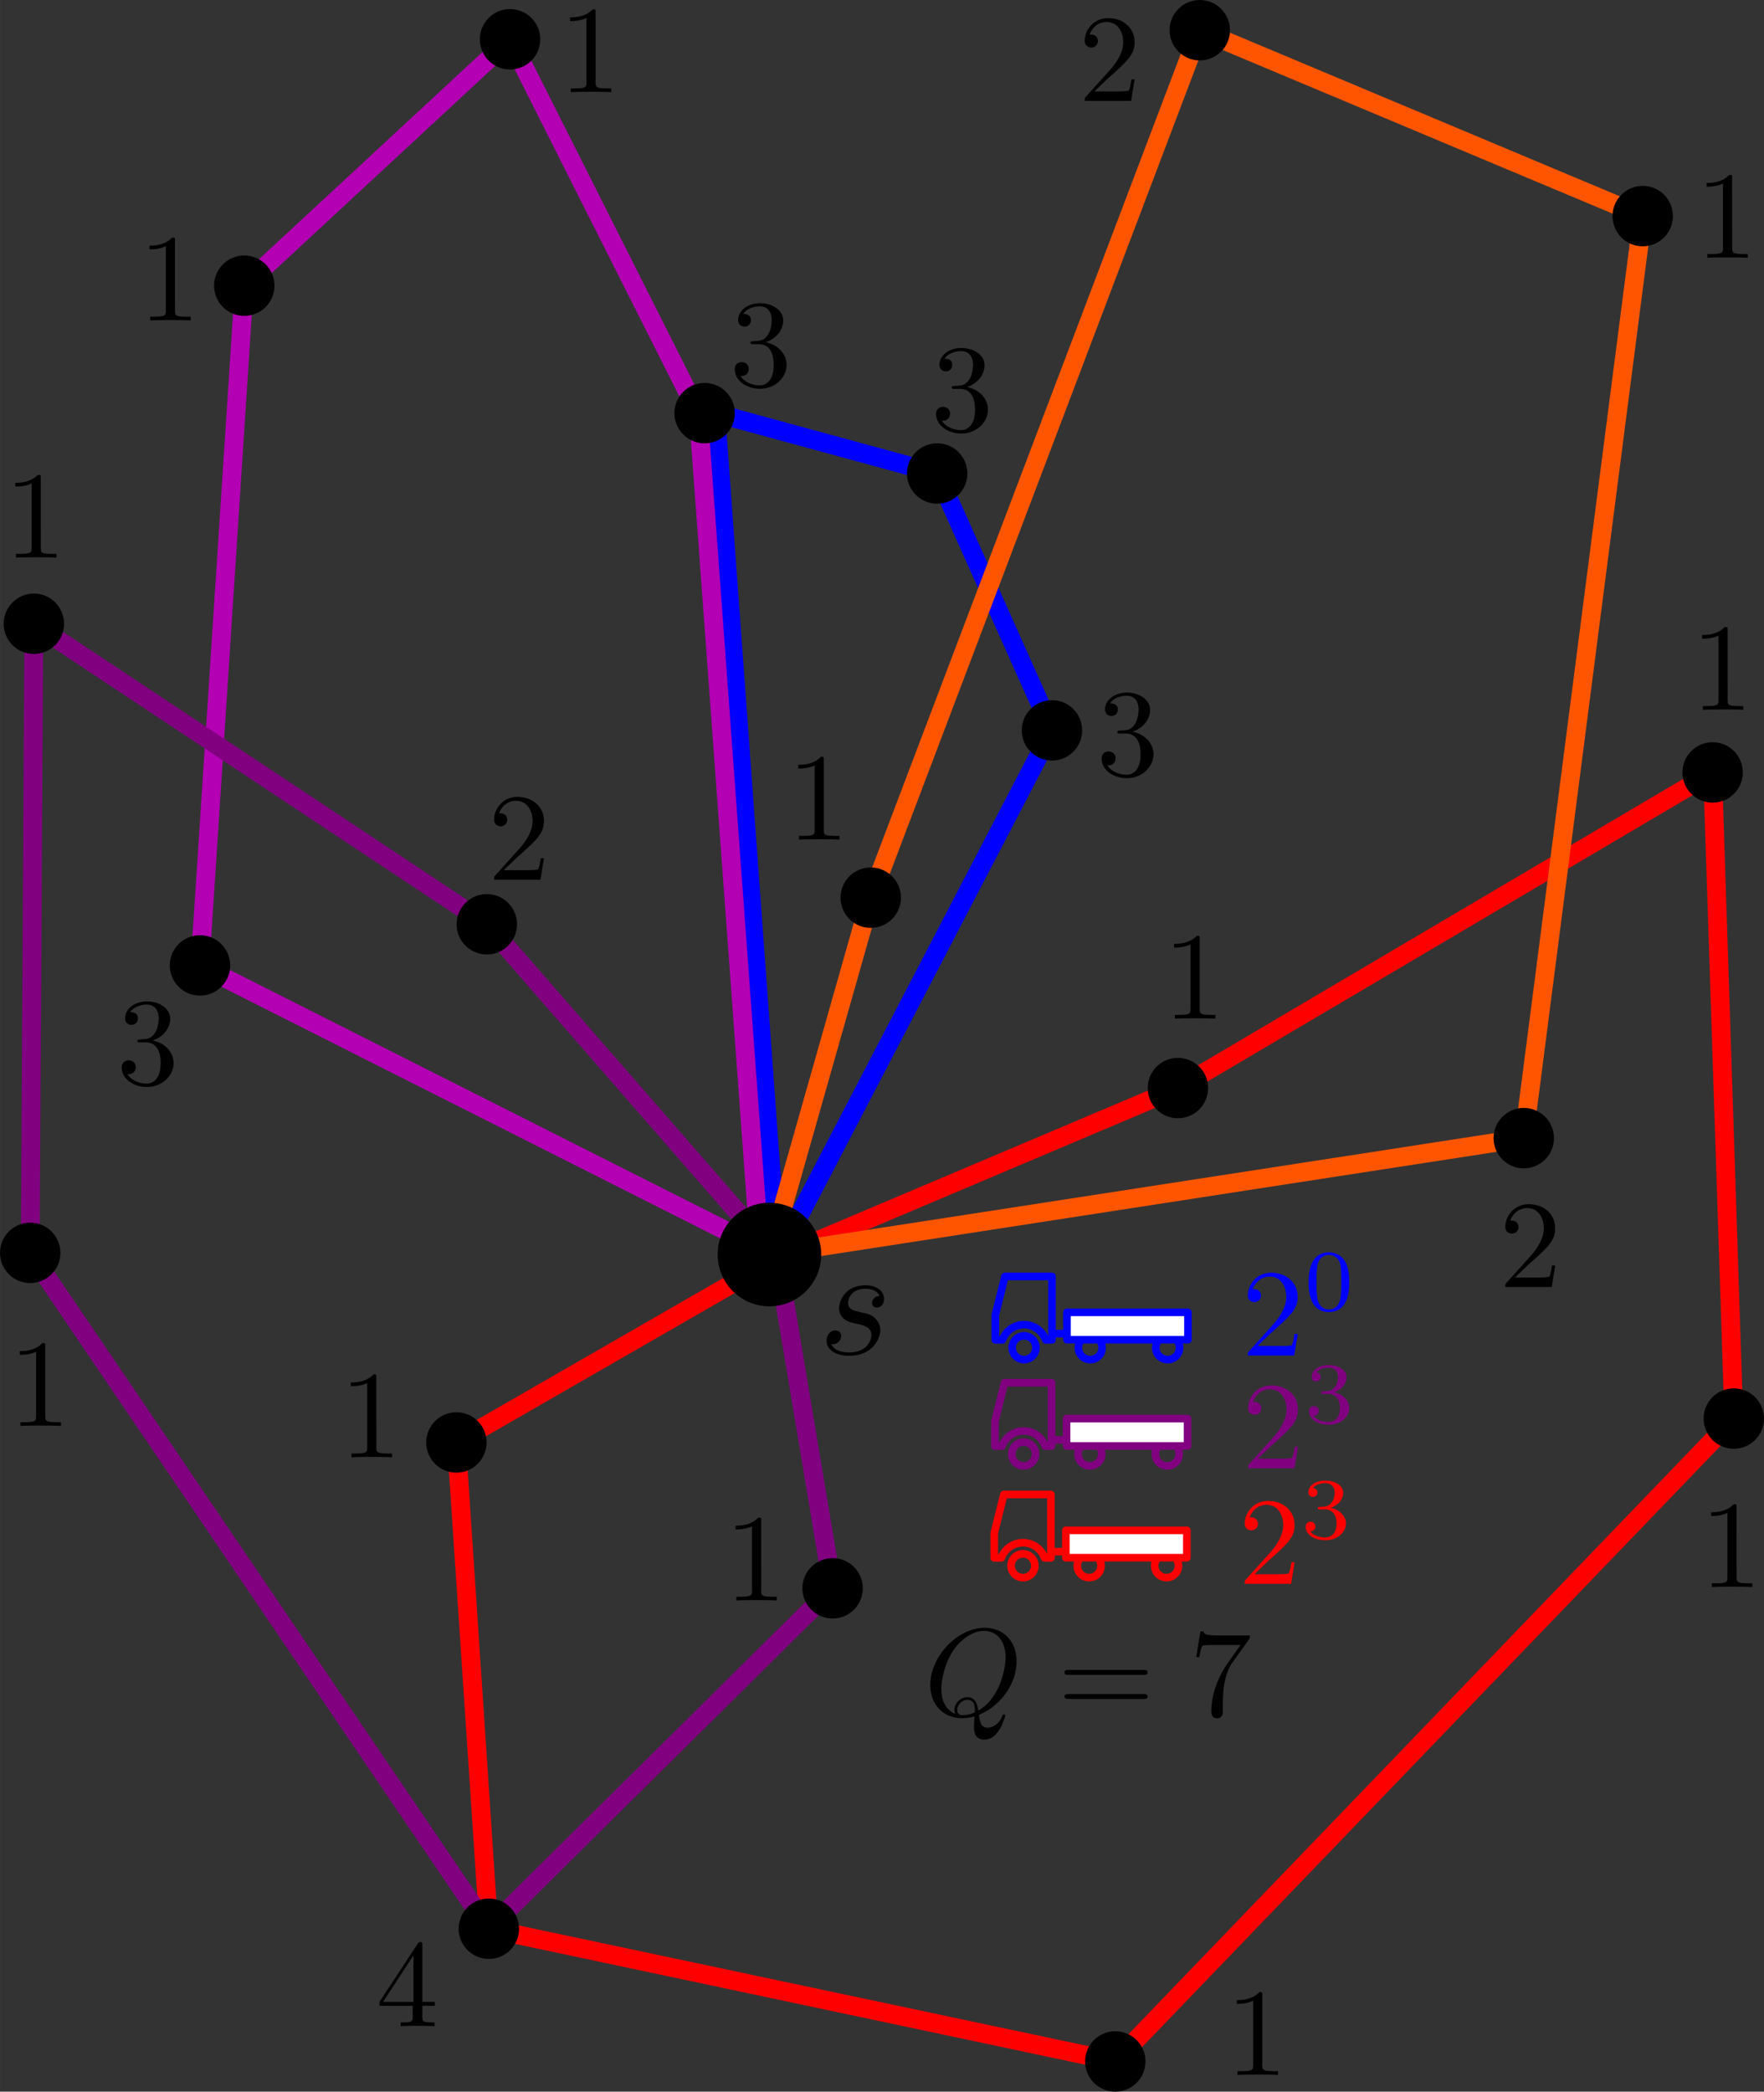 <?xml version="1.0" encoding="UTF-8" standalone="no"?>
<!-- Created with Inkscape (http://www.inkscape.org/) -->

<svg
   xmlns:ns0="http://www.iki.fi/pav/software/textext/"
   xmlns:dc="http://purl.org/dc/elements/1.1/"
   xmlns:cc="http://creativecommons.org/ns#"
   xmlns:rdf="http://www.w3.org/1999/02/22-rdf-syntax-ns#"
   xmlns:svg="http://www.w3.org/2000/svg"
   xmlns="http://www.w3.org/2000/svg"
   xmlns:sodipodi="http://sodipodi.sourceforge.net/DTD/sodipodi-0.dtd"
   xmlns:inkscape="http://www.inkscape.org/namespaces/inkscape"
   sodipodi:docname="HetCVRP.svg"
   inkscape:version="0.91 r13725"
   version="1.1"
   id="svg2"
   viewBox="0 0 281.596 333.808"
   height="94.208mm"
   width="79.473mm">
  <rect x="0" y="0" width="281.596" height="333.808" fill="#333333" stroke="none"/>
  <sodipodi:namedview
     inkscape:snap-others="false"
     inkscape:snap-nodes="false"
     inkscape:window-maximized="1"
     inkscape:window-y="675"
     inkscape:window-x="67"
     inkscape:window-height="697"
     inkscape:window-width="1205"
     fit-margin-bottom="0"
     fit-margin-right="0"
     fit-margin-left="0"
     fit-margin-top="0"
     inkscape:snap-midpoints="false"
     inkscape:snap-smooth-nodes="false"
     inkscape:object-nodes="true"
     inkscape:snap-intersection-paths="true"
     inkscape:object-paths="false"
     inkscape:snap-bbox-edge-midpoints="true"
     inkscape:bbox-nodes="true"
     inkscape:bbox-paths="true"
     inkscape:snap-bbox-midpoints="true"
     inkscape:snap-bbox="false"
     inkscape:snap-center="true"
     inkscape:snap-object-midpoints="true"
     showgrid="false"
     inkscape:current-layer="layer1"
     inkscape:document-units="px"
     inkscape:cy="170.44265"
     inkscape:cx="-25.040582"
     inkscape:zoom="1.4"
     inkscape:pageshadow="2"
     inkscape:pageopacity="0.0"
     borderopacity="1.0"
     bordercolor="#666666"
     pagecolor="#ffffff"
     id="base" />
  <defs
     id="defs4" />
  <g
     transform="translate(35.734,112.185)"
     id="layer1"
     inkscape:groupmode="layer"
     inkscape:label="Ebene 1">
    <path
       sodipodi:nodetypes="ccccc"
       inkscape:connector-curvature="0"
       id="path4296"
       d="M 88.355,88.531 132.194,4.375 113.871,-36.619 78.516,-46.253 Z"
       style="fill:none;fill-rule:evenodd;stroke:#0000ff;stroke-width:3;stroke-linecap:round;stroke-linejoin:round;stroke-miterlimit:4;stroke-dasharray:none;stroke-opacity:1" />
    <path
       sodipodi:nodetypes="cccccc"
       inkscape:connector-curvature="0"
       id="path4304"
       d="M 87.092,87.737 -3.811,41.884 3.26,-66.592 45.686,-105.915 75.738,-46.253 85.656,88.871"
       style="fill:none;fill-rule:evenodd;stroke:#b300b3;stroke-width:3;stroke-linecap:round;stroke-linejoin:round;stroke-miterlimit:4;stroke-dasharray:none;stroke-opacity:1" />
    <path
       inkscape:connector-curvature="0"
       id="path4294"
       d="m 88.355,88.531 -51.232,29.484 5.179,77.603 100,21.183 98.739,-102.597 -3.382,-103.116 -85.357,50.369 -63.947,27.074"
       style="fill:none;fill-rule:evenodd;stroke:#ff0000;stroke-width:3;stroke-linecap:round;stroke-linejoin:round;stroke-miterlimit:4;stroke-dasharray:none;stroke-opacity:1" />
    <path
       sodipodi:nodetypes="cccccc"
       inkscape:connector-curvature="0"
       id="path4300"
       d="M 87.092,88.026 207.512,69.449 226.504,-77.698 155.793,-107.364 103.265,31.074 Z"
       style="fill:none;fill-rule:evenodd;stroke:#ff5500;stroke-width:3;stroke-linecap:round;stroke-linejoin:round;stroke-miterlimit:4;stroke-dasharray:none;stroke-opacity:1" />
    <path
       sodipodi:nodetypes="ccccccccc"
       inkscape:connector-curvature="0"
       id="path4302"
       d="m 88.355,88.531 8.823,52.764 m -8e-6,-2e-5 -54.876,54.323 -73.214,-107.863 m 0,0 0.585,-100.395 72.305,47.96 46.378,53.211"
       style="fill:none;fill-rule:evenodd;stroke:#800080;stroke-width:3;stroke-linecap:round;stroke-linejoin:round;stroke-miterlimit:4;stroke-dasharray:none;stroke-opacity:1" />
    <circle
       r="8.265"
       cy="88.026"
       cx="87.092"
       id="path4138"
       style="opacity:1;fill:#000000;fill-opacity:1;stroke:#000000;stroke-width:0;stroke-linecap:round;stroke-linejoin:miter;stroke-miterlimit:4;stroke-dasharray:none;stroke-dashoffset:0;stroke-opacity:1" />
    <circle
       r="4.821"
       cy="35.32"
       cx="41.977"
       id="path4138-9"
       style="opacity:1;fill:#000000;fill-opacity:1;stroke:#000000;stroke-width:0;stroke-linecap:round;stroke-linejoin:miter;stroke-miterlimit:4;stroke-dasharray:none;stroke-dashoffset:0;stroke-opacity:1" />
    <circle
       r="4.821"
       cy="4.375"
       cx="132.194"
       id="path4138-9-2"
       style="opacity:1;fill:#000000;fill-opacity:1;stroke:#000000;stroke-width:0;stroke-linecap:round;stroke-linejoin:miter;stroke-miterlimit:4;stroke-dasharray:none;stroke-dashoffset:0;stroke-opacity:1" />
    <circle
       r="4.821"
       cy="141.295"
       cx="97.178"
       id="path4138-9-37"
       style="opacity:1;fill:#000000;fill-opacity:1;stroke:#000000;stroke-width:0;stroke-linecap:round;stroke-linejoin:miter;stroke-miterlimit:4;stroke-dasharray:none;stroke-dashoffset:0;stroke-opacity:1" />
    <circle
       r="4.821"
       cy="118.015"
       cx="37.123"
       id="path4138-9-6"
       style="opacity:1;fill:#000000;fill-opacity:1;stroke:#000000;stroke-width:0;stroke-linecap:round;stroke-linejoin:miter;stroke-miterlimit:4;stroke-dasharray:none;stroke-dashoffset:0;stroke-opacity:1" />
    <circle
       r="4.821"
       cy="195.618"
       cx="42.302"
       id="path4138-9-4"
       style="opacity:1;fill:#000000;fill-opacity:1;stroke:#000000;stroke-width:0;stroke-linecap:round;stroke-linejoin:miter;stroke-miterlimit:4;stroke-dasharray:none;stroke-dashoffset:0;stroke-opacity:1" />
    <circle
       r="4.821"
       cy="87.756"
       cx="-30.913"
       id="path4138-9-4-2"
       style="opacity:1;fill:#000000;fill-opacity:1;stroke:#000000;stroke-width:0;stroke-linecap:round;stroke-linejoin:miter;stroke-miterlimit:4;stroke-dasharray:none;stroke-dashoffset:0;stroke-opacity:1" />
    <circle
       r="4.821"
       cy="216.802"
       cx="142.302"
       id="path4138-9-4-2-0"
       style="opacity:1;fill:#000000;fill-opacity:1;stroke:#000000;stroke-width:0;stroke-linecap:round;stroke-linejoin:miter;stroke-miterlimit:4;stroke-dasharray:none;stroke-dashoffset:0;stroke-opacity:1" />
    <circle
       r="4.821"
       cy="114.204"
       cx="241.041"
       id="path4138-9-4-2-5"
       style="opacity:1;fill:#000000;fill-opacity:1;stroke:#000000;stroke-width:0;stroke-linecap:round;stroke-linejoin:miter;stroke-miterlimit:4;stroke-dasharray:none;stroke-dashoffset:0;stroke-opacity:1" />
    <circle
       r="4.821"
       cy="61.457"
       cx="152.302"
       id="path4138-9-4-2-05"
       style="opacity:1;fill:#000000;fill-opacity:1;stroke:#000000;stroke-width:0;stroke-linecap:round;stroke-linejoin:miter;stroke-miterlimit:4;stroke-dasharray:none;stroke-dashoffset:0;stroke-opacity:1" />
    <circle
       r="4.821"
       cy="11.088"
       cx="237.659"
       id="path4138-9-4-2-3"
       style="opacity:1;fill:#000000;fill-opacity:1;stroke:#000000;stroke-width:0;stroke-linecap:round;stroke-linejoin:miter;stroke-miterlimit:4;stroke-dasharray:none;stroke-dashoffset:0;stroke-opacity:1" />
    <circle
       r="4.821"
       cy="-12.64"
       cx="-30.328"
       id="path4138-9-4-2-06"
       style="opacity:1;fill:#000000;fill-opacity:1;stroke:#000000;stroke-width:0;stroke-linecap:round;stroke-linejoin:miter;stroke-miterlimit:4;stroke-dasharray:none;stroke-dashoffset:0;stroke-opacity:1" />
    <circle
       r="4.821"
       cy="41.884"
       cx="-3.811"
       id="path4138-9-4-2-7"
       style="opacity:1;fill:#000000;fill-opacity:1;stroke:#000000;stroke-width:0;stroke-linecap:round;stroke-linejoin:miter;stroke-miterlimit:4;stroke-dasharray:none;stroke-dashoffset:0;stroke-opacity:1" />
    <circle
       r="4.821"
       cy="-66.592"
       cx="3.26"
       id="path4138-9-4-2-74"
       style="opacity:1;fill:#000000;fill-opacity:1;stroke:#000000;stroke-width:0;stroke-linecap:round;stroke-linejoin:miter;stroke-miterlimit:4;stroke-dasharray:none;stroke-dashoffset:0;stroke-opacity:1" />
    <circle
       r="4.821"
       cy="-105.915"
       cx="45.686"
       id="path4138-9-4-2-8"
       style="opacity:1;fill:#000000;fill-opacity:1;stroke:#000000;stroke-width:0;stroke-linecap:round;stroke-linejoin:miter;stroke-miterlimit:4;stroke-dasharray:none;stroke-dashoffset:0;stroke-opacity:1" />
    <circle
       r="4.821"
       cy="-46.253"
       cx="76.748"
       id="path4138-9-4-2-4"
       style="opacity:1;fill:#000000;fill-opacity:1;stroke:#000000;stroke-width:0;stroke-linecap:round;stroke-linejoin:miter;stroke-miterlimit:4;stroke-dasharray:none;stroke-dashoffset:0;stroke-opacity:1" />
    <circle
       r="4.821"
       cy="31.074"
       cx="103.265"
       id="path4138-9-4-2-6"
       style="opacity:1;fill:#000000;fill-opacity:1;stroke:#000000;stroke-width:0;stroke-linecap:round;stroke-linejoin:miter;stroke-miterlimit:4;stroke-dasharray:none;stroke-dashoffset:0;stroke-opacity:1" />
    <circle
       r="4.821"
       cy="-36.619"
       cx="113.871"
       id="path4138-9-4-2-81"
       style="opacity:1;fill:#000000;fill-opacity:1;stroke:#000000;stroke-width:0;stroke-linecap:round;stroke-linejoin:miter;stroke-miterlimit:4;stroke-dasharray:none;stroke-dashoffset:0;stroke-opacity:1" />
    <circle
       r="4.821"
       cy="-107.364"
       cx="155.793"
       id="path4138-9-4-2-1"
       style="opacity:1;fill:#000000;fill-opacity:1;stroke:#000000;stroke-width:0;stroke-linecap:round;stroke-linejoin:miter;stroke-miterlimit:4;stroke-dasharray:none;stroke-dashoffset:0;stroke-opacity:1" />
    <circle
       r="4.821"
       cy="-77.698"
       cx="226.503"
       id="path4138-9-4-2-9"
       style="opacity:1;fill:#000000;fill-opacity:1;stroke:#000000;stroke-width:0;stroke-linecap:round;stroke-linejoin:miter;stroke-miterlimit:4;stroke-dasharray:none;stroke-dashoffset:0;stroke-opacity:1" />
    <g
       style="stroke:#0000ff"
       transform="matrix(0.607,0,0,0.607,-8.671,-58.417)"
       id="g6103-1">
      <path
         inkscape:connector-curvature="0"
         style="fill:none;fill-rule:evenodd;stroke:#0000ff;stroke-width:2;stroke-linecap:round;stroke-linejoin:round;stroke-miterlimit:4;stroke-dasharray:none;stroke-opacity:1"
         d="m 219.709,247.018 -2.525,10.102 0,6.566 1.869,0 a 6.051,6.051 0 0 1 5.68,-3.982 6.051,6.051 0 0 1 5.68,3.982 l 1.67,0 0,-16.668 -12.373,0 z"
         id="path6033-9" />
      <circle
         style="opacity:1;fill:none;fill-opacity:1;stroke:#0000ff;stroke-width:2;stroke-linecap:round;stroke-linejoin:round;stroke-miterlimit:4;stroke-dasharray:none;stroke-dashoffset:0;stroke-opacity:1"
         id="path6037-3"
         cx="224.732"
         cy="265.755"
         r="3.125" />
      <circle
         style="opacity:1;fill:none;fill-opacity:1;stroke:#0000ff;stroke-width:2;stroke-linecap:round;stroke-linejoin:round;stroke-miterlimit:4;stroke-dasharray:none;stroke-dashoffset:0;stroke-opacity:1"
         id="path6037-6-5"
         cx="262.5"
         cy="265.755"
         r="3.125" />
      <circle
         style="opacity:1;fill:none;fill-opacity:1;stroke:#0000ff;stroke-width:2;stroke-linecap:round;stroke-linejoin:round;stroke-miterlimit:4;stroke-dasharray:none;stroke-dashoffset:0;stroke-opacity:1"
         id="path6037-6-9-7"
         cx="242.143"
         cy="265.755"
         r="3.125" />
      <rect
         style="opacity:1;fill:#ffffff;fill-opacity:1;stroke:#0000ff;stroke-width:2;stroke-linecap:round;stroke-linejoin:round;stroke-miterlimit:4;stroke-dasharray:none;stroke-dashoffset:0;stroke-opacity:1"
         id="rect6035-4"
         width="31.82"
         height="7.197"
         x="236.017"
         y="256.447" />
      <path
         style="fill:none;fill-rule:evenodd;stroke:#0000ff;stroke-width:2;stroke-linecap:butt;stroke-linejoin:miter;stroke-miterlimit:4;stroke-dasharray:none;stroke-opacity:1"
         d="m 232.209,262.044 3.409,0"
         id="path6101-3"
         inkscape:connector-curvature="0" />
    </g>
    <g
       style="stroke:#800080"
       transform="matrix(0.607,0,0,0.607,-8.737,-41.453)"
       id="g6103-1-3">
      <path
         inkscape:connector-curvature="0"
         style="fill:none;fill-rule:evenodd;stroke:#800080;stroke-width:2;stroke-linecap:round;stroke-linejoin:round;stroke-miterlimit:4;stroke-dasharray:none;stroke-opacity:1"
         d="m 219.709,247.018 -2.525,10.102 0,6.566 1.869,0 a 6.051,6.051 0 0 1 5.68,-3.982 6.051,6.051 0 0 1 5.68,3.982 l 1.67,0 0,-16.668 -12.373,0 z"
         id="path6033-9-3" />
      <circle
         style="opacity:1;fill:none;fill-opacity:1;stroke:#800080;stroke-width:2;stroke-linecap:round;stroke-linejoin:round;stroke-miterlimit:4;stroke-dasharray:none;stroke-dashoffset:0;stroke-opacity:1"
         id="path6037-3-3"
         cx="224.732"
         cy="265.755"
         r="3.125" />
      <circle
         style="opacity:1;fill:none;fill-opacity:1;stroke:#800080;stroke-width:2;stroke-linecap:round;stroke-linejoin:round;stroke-miterlimit:4;stroke-dasharray:none;stroke-dashoffset:0;stroke-opacity:1"
         id="path6037-6-5-1"
         cx="262.5"
         cy="265.755"
         r="3.125" />
      <circle
         style="opacity:1;fill:none;fill-opacity:1;stroke:#800080;stroke-width:2;stroke-linecap:round;stroke-linejoin:round;stroke-miterlimit:4;stroke-dasharray:none;stroke-dashoffset:0;stroke-opacity:1"
         id="path6037-6-9-7-0"
         cx="242.143"
         cy="265.755"
         r="3.125" />
      <rect
         style="opacity:1;fill:#ffffff;fill-opacity:1;stroke:#800080;stroke-width:2;stroke-linecap:round;stroke-linejoin:round;stroke-miterlimit:4;stroke-dasharray:none;stroke-dashoffset:0;stroke-opacity:1"
         id="rect6035-4-9"
         width="31.82"
         height="7.197"
         x="236.017"
         y="256.447" />
      <path
         style="fill:none;fill-rule:evenodd;stroke:#800080;stroke-width:2;stroke-linecap:butt;stroke-linejoin:miter;stroke-miterlimit:4;stroke-dasharray:none;stroke-opacity:1"
         d="m 232.209,262.044 3.409,0"
         id="path6101-3-7"
         inkscape:connector-curvature="0" />
    </g>
    <g
       style="stroke:#ff0000"
       transform="matrix(0.607,0,0,0.607,-8.846,-23.621)"
       id="g6103-1-4">
      <path
         inkscape:connector-curvature="0"
         style="fill:none;fill-rule:evenodd;stroke:#ff0000;stroke-width:2;stroke-linecap:round;stroke-linejoin:round;stroke-miterlimit:4;stroke-dasharray:none;stroke-opacity:1"
         d="m 219.709,247.018 -2.525,10.102 0,6.566 1.869,0 a 6.051,6.051 0 0 1 5.68,-3.982 6.051,6.051 0 0 1 5.68,3.982 l 1.67,0 0,-16.668 -12.373,0 z"
         id="path6033-9-5" />
      <circle
         style="opacity:1;fill:none;fill-opacity:1;stroke:#ff0000;stroke-width:2;stroke-linecap:round;stroke-linejoin:round;stroke-miterlimit:4;stroke-dasharray:none;stroke-dashoffset:0;stroke-opacity:1"
         id="path6037-3-4"
         cx="224.732"
         cy="265.755"
         r="3.125" />
      <circle
         style="opacity:1;fill:none;fill-opacity:1;stroke:#ff0000;stroke-width:2;stroke-linecap:round;stroke-linejoin:round;stroke-miterlimit:4;stroke-dasharray:none;stroke-dashoffset:0;stroke-opacity:1"
         id="path6037-6-5-7"
         cx="262.5"
         cy="265.755"
         r="3.125" />
      <circle
         style="opacity:1;fill:none;fill-opacity:1;stroke:#ff0000;stroke-width:2;stroke-linecap:round;stroke-linejoin:round;stroke-miterlimit:4;stroke-dasharray:none;stroke-dashoffset:0;stroke-opacity:1"
         id="path6037-6-9-7-3"
         cx="242.143"
         cy="265.755"
         r="3.125" />
      <rect
         style="opacity:1;fill:#ffffff;fill-opacity:1;stroke:#ff0000;stroke-width:2;stroke-linecap:round;stroke-linejoin:round;stroke-miterlimit:4;stroke-dasharray:none;stroke-dashoffset:0;stroke-opacity:1"
         id="rect6035-4-3"
         width="31.82"
         height="7.197"
         x="236.017"
         y="256.447" />
      <path
         style="fill:none;fill-rule:evenodd;stroke:#ff0000;stroke-width:2;stroke-linecap:butt;stroke-linejoin:miter;stroke-miterlimit:4;stroke-dasharray:none;stroke-opacity:1"
         d="m 232.209,262.044 3.409,0"
         id="path6101-3-2"
         inkscape:connector-curvature="0" />
    </g>
    <circle
       r="4.821"
       cy="69.449"
       cx="207.512"
       id="path4138-9-4-2-9-8"
       style="opacity:1;fill:#000000;fill-opacity:1;stroke:#000000;stroke-width:0;stroke-linecap:round;stroke-linejoin:miter;stroke-miterlimit:4;stroke-dasharray:none;stroke-dashoffset:0;stroke-opacity:1" />
    <g
       style="font-style:normal;font-variant:normal;font-weight:normal;font-stretch:normal;letter-spacing:normal;word-spacing:normal;text-anchor:start;fill:#000000;fill-opacity:1;fill-rule:evenodd;stroke:#000000;stroke-linecap:butt;stroke-linejoin:miter;stroke-miterlimit:10.433;stroke-dasharray:none;stroke-dashoffset:0;stroke-opacity:1"
       ns0:preamble="default_packages.tex"
       ns0:text="$s$\n\n\n"
       word-spacing="normal"
       letter-spacing="normal"
       font-size-adjust="none"
       font-stretch="normal"
       font-weight="normal"
       font-variant="normal"
       font-style="normal"
       stroke-miterlimit="10.433"
       xml:space="preserve"
       transform="matrix(2.5,0,0,-2.5,-276.851,1871.729)"
       id="content"><path
         id="path4681"
         style="font-style:normal;font-variant:normal;font-weight:normal;font-stretch:normal;letter-spacing:normal;word-spacing:normal;text-anchor:start;fill:#000000;fill-opacity:1;fill-rule:evenodd;stroke:#000000;stroke-width:0;stroke-linecap:butt;stroke-linejoin:miter;stroke-miterlimit:10.433;stroke-dasharray:none;stroke-dashoffset:0;stroke-opacity:1"
         word-spacing="normal"
         stroke-miterlimit="10.433"
         letter-spacing="normal"
         font-weight="normal"
         font-variant="normal"
         font-style="normal"
         font-stretch="normal"
         font-size-adjust="none"
         d="m 152.61,710.84 -0.02,0 -0.03,0 -0.03,-0.01 -0.02,0 -0.02,-0.01 -0.03,-0.01 -0.02,0 -0.02,-0.01 -0.02,-0.01 -0.02,-0.01 -0.02,-0.02 -0.02,-0.01 -0.02,-0.01 -0.02,-0.02 -0.02,-0.01 -0.01,-0.02 -0.02,-0.01 -0.01,-0.02 -0.02,-0.01 -0.01,-0.02 -0.01,-0.02 -0.01,-0.02 -0.01,-0.02 -0.01,-0.02 -0.01,-0.02 -0.01,-0.02 0,-0.02 -0.01,-0.02 0,-0.02 -0.01,-0.02 0,-0.02 0,-0.02 c 0,-0.14 0.09,-0.29 0.31,-0.29 0.22,0 0.46,0.17 0.46,0.56 0,0.45 -0.43,0.86 -1.19,0.86 -1.31,0 -1.68,-1.02 -1.68,-1.45 0,-0.78 0.74,-0.93 1.02,-0.99 0.52,-0.1 1.04,-0.21 1.04,-0.75 0,-0.26 -0.23,-1.1 -1.42,-1.1 -0.14,0 -0.91,0 -1.14,0.53 0.38,-0.05 0.63,0.25 0.63,0.53 0,0.23 -0.16,0.35 -0.37,0.35 -0.26,0 -0.56,-0.21 -0.56,-0.66 0,-0.57 0.57,-0.96 1.43,-0.96 1.61,0 2,1.2 2,1.64 0,0.36 -0.19,0.61 -0.31,0.73 -0.27,0.28 -0.56,0.33 -1,0.42 -0.35,0.08 -0.75,0.15 -0.75,0.59 0,0.29 0.24,0.9 1.11,0.9 0.25,0 0.75,-0.07 0.9,-0.46 z"
         inkscape:connector-curvature="0" /></g>    <g
       style="font-style:normal;font-variant:normal;font-weight:normal;font-stretch:normal;letter-spacing:normal;word-spacing:normal;text-anchor:start;fill:#000000;fill-opacity:1;fill-rule:evenodd;stroke:#000000;stroke-linecap:butt;stroke-linejoin:miter;stroke-miterlimit:10.433;stroke-dasharray:none;stroke-dashoffset:0;stroke-opacity:1"
       ns0:preamble="default_packages.tex"
       ns0:text="$Q=7$\n\n"
       word-spacing="normal"
       letter-spacing="normal"
       font-size-adjust="none"
       font-stretch="normal"
       font-weight="normal"
       font-variant="normal"
       font-style="normal"
       stroke-miterlimit="10.433"
       xml:space="preserve"
       transform="matrix(2,0,0,-2,-185.63,1575.85)"
       id="g5170"><path
         id="path5172"
         style="font-style:normal;font-variant:normal;font-weight:normal;font-stretch:normal;letter-spacing:normal;word-spacing:normal;text-anchor:start;fill:#000000;fill-opacity:1;fill-rule:evenodd;stroke:#000000;stroke-width:0;stroke-linecap:butt;stroke-linejoin:miter;stroke-miterlimit:10.433;stroke-dasharray:none;stroke-dashoffset:0;stroke-opacity:1"
         word-spacing="normal"
         stroke-miterlimit="10.433"
         letter-spacing="normal"
         font-weight="normal"
         font-variant="normal"
         font-style="normal"
         font-stretch="normal"
         font-size-adjust="none"
         d="m 153.08,707.18 0.14,0.06 0.15,0.07 0.14,0.07 0.14,0.08 0.14,0.08 0.14,0.09 0.14,0.1 0.13,0.1 0.13,0.11 0.13,0.11 0.13,0.12 0.12,0.12 0.12,0.13 0.12,0.13 0.11,0.13 0.1,0.14 0.11,0.14 0.1,0.15 0.09,0.15 0.09,0.16 0.08,0.15 0.07,0.16 0.07,0.17 0.07,0.16 0.06,0.17 0.05,0.17 0.04,0.17 0.03,0.18 0.03,0.17 0.02,0.18 0.02,0.18 0,0.18 c 0,1.59 -1.06,2.67 -2.54,2.67 l -0.06,-0.25 c 1,0 1.72,-0.78 1.72,-2.11 0,-0.99 -0.5,-3.31 -2.18,-4.25 -0.05,0.35 -0.15,1.07 -0.88,1.07 l 0,-0.21 c 0.42,0 0.61,-0.24 0.61,-0.85 0,-0.15 -0.01,-0.16 -0.11,-0.2 -0.26,-0.11 -0.56,-0.17 -0.84,-0.17 l 0,0 c -0.14,0 -0.46,0 -0.46,0.42 0,0.4 0.38,0.8 0.8,0.8 l 0,0.21 c -0.53,0 -1.02,-0.49 -1.02,-1.01 0,-0.2 0.07,-0.31 0.07,-0.32 l 0,0 c -0.78,0.31 -1.12,1.09 -1.12,1.98 0,0.69 0.26,2.1 1.02,3.17 0.72,1.01 1.66,1.47 2.39,1.47 l 0.06,0.25 c -2.15,0 -4.35,-2.26 -4.35,-4.57 0,-1.65 1.12,-2.65 2.55,-2.65 0.25,0 0.59,0.04 0.98,0.14 -0.04,-0.61 -0.04,-0.63 -0.04,-0.76 0,-0.32 0,-1.09 0.83,-1.09 1.19,0 1.66,1.82 1.66,1.93 0,0.06 -0.07,0.09 -0.11,0.09 -0.08,0 -0.09,-0.05 -0.12,-0.11 -0.24,-0.7 -0.81,-0.95 -1.16,-0.95 -0.46,0 -0.61,0.27 -0.71,1.02 z"
         inkscape:connector-curvature="0" /><path
         id="path5174"
         style="font-style:normal;font-variant:normal;font-weight:normal;font-stretch:normal;letter-spacing:normal;word-spacing:normal;text-anchor:start;fill:#000000;fill-opacity:1;fill-rule:evenodd;stroke:#000000;stroke-width:0;stroke-linecap:butt;stroke-linejoin:miter;stroke-miterlimit:10.433;stroke-dasharray:none;stroke-dashoffset:0;stroke-opacity:1"
         word-spacing="normal"
         stroke-miterlimit="10.433"
         letter-spacing="normal"
         font-weight="normal"
         font-variant="normal"
         font-style="normal"
         font-stretch="normal"
         font-size-adjust="none"
         d="m 166.21,710.37 0.03,0 0.02,0 0.03,0 0.02,0.01 0.01,0 0.02,0 0.01,0 0.02,0 0.01,0 0.01,0.01 0.02,0 0.01,0 0.01,0.01 0.01,0 0.02,0.01 0.01,0 0.01,0.01 0.01,0.01 0.01,0.01 0.01,0.01 0,0.01 0.01,0 0,0.01 0,0 0.01,0.01 0,0.01 0,0 0.01,0.01 0,0.01 0,0 0,0.01 0,0.01 0,0.01 0,0.01 0.01,0 0,0.01 0,0.01 c 0,0.2 -0.19,0.2 -0.33,0.2 l -5.98,0 c -0.14,0 -0.33,0 -0.33,-0.2 0,-0.2 0.19,-0.2 0.34,-0.2 z"
         inkscape:connector-curvature="0" /><path
         id="path5176"
         style="font-style:normal;font-variant:normal;font-weight:normal;font-stretch:normal;letter-spacing:normal;word-spacing:normal;text-anchor:start;fill:#000000;fill-opacity:1;fill-rule:evenodd;stroke:#000000;stroke-width:0;stroke-linecap:butt;stroke-linejoin:miter;stroke-miterlimit:10.433;stroke-dasharray:none;stroke-dashoffset:0;stroke-opacity:1"
         word-spacing="normal"
         stroke-miterlimit="10.433"
         letter-spacing="normal"
         font-weight="normal"
         font-variant="normal"
         font-style="normal"
         font-stretch="normal"
         font-size-adjust="none"
         d="m 166.22,708.45 0.01,0 0.01,0 0.03,0 0.03,0 0.01,0 0.02,0 0.01,0 0.01,0 0.02,0 0.01,0.01 0.02,0 0.01,0 0.01,0.01 0.01,0 0.02,0.01 0.01,0 0.01,0.01 0.01,0 0.01,0.01 0.01,0.01 0.01,0.01 0,0 0,0.01 0.01,0.01 0,0 0,0.01 0.01,0 0,0.01 0,0.01 0.01,0 0,0.01 0,0.01 0,0 0,0.01 0,0.01 0,0.01 0.01,0.01 0,0.01 0,0.01 c 0,0.19 -0.19,0.19 -0.34,0.19 l -5.96,0 c -0.15,0 -0.34,0 -0.34,-0.19 0,-0.2 0.19,-0.2 0.33,-0.2 z"
         inkscape:connector-curvature="0" /><path
         id="path5178"
         style="font-style:normal;font-variant:normal;font-weight:normal;font-stretch:normal;letter-spacing:normal;word-spacing:normal;text-anchor:start;fill:#000000;fill-opacity:1;fill-rule:evenodd;stroke:#000000;stroke-width:0;stroke-linecap:butt;stroke-linejoin:miter;stroke-miterlimit:10.433;stroke-dasharray:none;stroke-dashoffset:0;stroke-opacity:1"
         word-spacing="normal"
         stroke-miterlimit="10.433"
         letter-spacing="normal"
         font-weight="normal"
         font-variant="normal"
         font-style="normal"
         font-stretch="normal"
         font-size-adjust="none"
         d="m 174.62,713.17 0.01,0.02 0.01,0.01 0,0.01 0.01,0.01 0.01,0 0,0.01 0.01,0.01 0,0.01 0.01,0.01 0,0.01 0.01,0 0,0.01 0,0.01 0,0.01 0.01,0.01 0,0.01 0,0 0,0.01 0,0.01 0.01,0.01 0,0.01 0,0.01 0,0.01 0,0.02 0,0.01 0,0.01 0,0.02 0,0.01 0,0.02 0,0.02 0,0.01 0,0.01 0,0.01 -2.42,0 c -1.22,0 -1.24,0.13 -1.28,0.32 l -0.25,0 -0.33,-2.05 0.25,0 c 0.03,0.16 0.12,0.79 0.25,0.91 0.07,0.06 0.85,0.06 0.98,0.06 l 2.06,0 c -0.11,-0.16 -0.89,-1.24 -1.11,-1.57 -0.9,-1.34 -1.23,-2.72 -1.23,-3.74 0,-0.1 0,-0.54 0.46,-0.54 0.46,0 0.46,0.44 0.46,0.54 l 0,0.51 c 0,0.55 0.03,1.09 0.11,1.63 0.04,0.23 0.18,1.08 0.61,1.7 z"
         inkscape:connector-curvature="0" /></g>    <g
       id="g5324"
       transform="matrix(2,0,0,-2,-134.955,1518.403)"
       xml:space="preserve"
       stroke-miterlimit="10.433"
       font-style="normal"
       font-variant="normal"
       font-weight="normal"
       font-stretch="normal"
       font-size-adjust="none"
       letter-spacing="normal"
       word-spacing="normal"
       ns0:text="$2^0$\n\n\n"
       ns0:preamble="default_packages.tex"
       style="font-style:normal;font-variant:normal;font-weight:normal;font-stretch:normal;letter-spacing:normal;word-spacing:normal;text-anchor:start;fill:#0000ff;fill-opacity:1;fill-rule:evenodd;stroke:#ff0000;stroke-linecap:butt;stroke-linejoin:miter;stroke-miterlimit:10.433;stroke-dasharray:none;stroke-dashoffset:0;stroke-opacity:1"><path
         inkscape:connector-curvature="0"
         d="m 149.98,707.89 1.06,1.02 c 1.55,1.37 2.15,1.91 2.15,2.9 0,1.14 -0.9,1.93 -2.12,1.93 -1.12,0 -1.86,-0.91 -1.86,-1.8 0,-0.55 0.5,-0.55 0.53,-0.55 0.17,0 0.52,0.12 0.52,0.52 0,0.26 -0.18,0.52 -0.53,0.52 -0.08,0 -0.1,0 -0.13,-0.01 0.23,0.65 0.77,1.01 1.35,1.01 0.9,0 1.33,-0.8 1.33,-1.62 0,-0.79 -0.5,-1.58 -1.04,-2.19 l -1.92,-2.13 c -0.11,-0.11 -0.11,-0.13 -0.11,-0.36 l 3.7,0 0.28,1.72 -0.25,0 c -0.05,-0.3 -0.12,-0.73 -0.22,-0.88 -0.07,-0.08 -0.73,-0.08 -0.95,-0.08 z"
         font-size-adjust="none"
         font-stretch="normal"
         font-style="normal"
         font-variant="normal"
         font-weight="normal"
         letter-spacing="normal"
         stroke-miterlimit="10.433"
         word-spacing="normal"
         style="font-style:normal;font-variant:normal;font-weight:normal;font-stretch:normal;letter-spacing:normal;word-spacing:normal;text-anchor:start;fill:#0000ff;fill-opacity:1;fill-rule:evenodd;stroke:#ff0000;stroke-width:0;stroke-linecap:butt;stroke-linejoin:miter;stroke-miterlimit:10.433;stroke-dasharray:none;stroke-dashoffset:0;stroke-opacity:1"
         id="path5326" /><path
         inkscape:connector-curvature="0"
         d="m 157.3,712.96 0,0.14 0,0.14 -0.01,0.13 -0.01,0.12 -0.01,0.13 -0.01,0.12 -0.02,0.11 -0.02,0.11 -0.03,0.11 -0.03,0.11 -0.03,0.1 -0.04,0.1 -0.04,0.1 -0.05,0.09 -0.05,0.1 -0.03,0.04 -0.03,0.05 c -0.22,0.32 -0.65,0.6 -1.21,0.6 l 0,-0.2 c 0.38,0 0.74,-0.23 0.87,-0.63 0.11,-0.38 0.12,-0.88 0.12,-1.48 0,-0.52 0,-1.03 -0.1,-1.47 -0.14,-0.63 -0.61,-0.78 -0.89,-0.78 l 0,0 c -0.32,0 -0.75,0.18 -0.89,0.75 -0.1,0.41 -0.1,0.98 -0.1,1.5 0,0.51 0,1.04 0.11,1.42 0.15,0.55 0.59,0.69 0.88,0.69 l 0,0.2 c -1.62,0 -1.62,-1.9 -1.62,-2.4 0,-0.5 0,-2.36 1.62,-2.36 1.62,0 1.62,1.86 1.62,2.36 z"
         font-size-adjust="none"
         font-stretch="normal"
         font-style="normal"
         font-variant="normal"
         font-weight="normal"
         letter-spacing="normal"
         stroke-miterlimit="10.433"
         word-spacing="normal"
         style="font-style:normal;font-variant:normal;font-weight:normal;font-stretch:normal;letter-spacing:normal;word-spacing:normal;text-anchor:start;fill:#0000ff;fill-opacity:1;fill-rule:evenodd;stroke:#ff0000;stroke-width:0;stroke-linecap:butt;stroke-linejoin:miter;stroke-miterlimit:10.433;stroke-dasharray:none;stroke-dashoffset:0;stroke-opacity:1"
         id="path5328" /></g>    <g
       style="font-style:normal;font-variant:normal;font-weight:normal;font-stretch:normal;letter-spacing:normal;word-spacing:normal;text-anchor:start;fill:#800080;fill-opacity:1;fill-rule:evenodd;stroke:#ff0000;stroke-linecap:butt;stroke-linejoin:miter;stroke-miterlimit:10.433;stroke-dasharray:none;stroke-dashoffset:0;stroke-opacity:1"
       ns0:preamble="default_packages.tex"
       ns0:text="$2^3$\n\n\n\n"
       word-spacing="normal"
       letter-spacing="normal"
       font-size-adjust="none"
       font-stretch="normal"
       font-weight="normal"
       font-variant="normal"
       font-style="normal"
       stroke-miterlimit="10.433"
       xml:space="preserve"
       transform="matrix(2,0,0,-2,-134.914,1536.389)"
       id="g5473"><path
         id="path5475"
         style="font-style:normal;font-variant:normal;font-weight:normal;font-stretch:normal;letter-spacing:normal;word-spacing:normal;text-anchor:start;fill:#800080;fill-opacity:1;fill-rule:evenodd;stroke:#ff0000;stroke-width:0;stroke-linecap:butt;stroke-linejoin:miter;stroke-miterlimit:10.433;stroke-dasharray:none;stroke-dashoffset:0;stroke-opacity:1"
         word-spacing="normal"
         stroke-miterlimit="10.433"
         letter-spacing="normal"
         font-weight="normal"
         font-variant="normal"
         font-style="normal"
         font-stretch="normal"
         font-size-adjust="none"
         d="m 149.98,707.89 1.06,1.02 c 1.55,1.37 2.15,1.91 2.15,2.9 0,1.14 -0.9,1.93 -2.12,1.93 -1.12,0 -1.86,-0.91 -1.86,-1.8 0,-0.55 0.5,-0.55 0.53,-0.55 0.17,0 0.52,0.12 0.52,0.52 0,0.26 -0.18,0.52 -0.53,0.52 -0.08,0 -0.1,0 -0.13,-0.01 0.23,0.65 0.77,1.01 1.35,1.01 0.9,0 1.33,-0.8 1.33,-1.62 0,-0.79 -0.5,-1.58 -1.04,-2.19 l -1.92,-2.13 c -0.11,-0.11 -0.11,-0.13 -0.11,-0.36 l 3.7,0 0.28,1.72 -0.25,0 c -0.05,-0.3 -0.12,-0.73 -0.22,-0.88 -0.07,-0.08 -0.73,-0.08 -0.95,-0.08 z"
         inkscape:connector-curvature="0" /><path
         id="path5477"
         style="font-style:normal;font-variant:normal;font-weight:normal;font-stretch:normal;letter-spacing:normal;word-spacing:normal;text-anchor:start;fill:#800080;fill-opacity:1;fill-rule:evenodd;stroke:#ff0000;stroke-width:0;stroke-linecap:butt;stroke-linejoin:miter;stroke-miterlimit:10.433;stroke-dasharray:none;stroke-dashoffset:0;stroke-opacity:1"
         word-spacing="normal"
         stroke-miterlimit="10.433"
         letter-spacing="normal"
         font-weight="normal"
         font-variant="normal"
         font-style="normal"
         font-stretch="normal"
         font-size-adjust="none"
         d="m 155.6,713.06 0.05,0 0.05,0 0.05,-0.01 0.05,0 0.05,-0.01 0.04,-0.02 0.05,-0.01 0.04,-0.02 0.04,-0.02 0.04,-0.02 0.04,-0.02 0.04,-0.03 0.04,-0.02 0.03,-0.03 0.03,-0.03 0.04,-0.04 0.03,-0.03 0.02,-0.04 0.03,-0.04 0.03,-0.05 0.02,-0.04 0.02,-0.05 0.02,-0.05 0.02,-0.05 0.02,-0.05 0.01,-0.06 0.01,-0.06 0.01,-0.06 0.01,-0.06 0.01,-0.06 0,-0.07 0,-0.07 c 0,-0.86 -0.5,-1.12 -0.91,-1.12 -0.28,0 -0.89,0.08 -1.19,0.49 0.33,0.01 0.41,0.24 0.41,0.39 0,0.22 -0.17,0.38 -0.39,0.38 -0.19,0 -0.39,-0.12 -0.39,-0.4 0,-0.65 0.73,-1.08 1.58,-1.08 0.97,0 1.64,0.65 1.64,1.34 0,0.54 -0.45,1.09 -1.22,1.25 0.73,0.26 1,0.78 1,1.21 0,0.55 -0.64,0.96 -1.41,0.96 -0.78,0 -1.37,-0.38 -1.37,-0.94 0,-0.23 0.15,-0.36 0.36,-0.36 0.22,0 0.36,0.16 0.36,0.35 0,0.2 -0.14,0.35 -0.36,0.36 0.25,0.31 0.73,0.39 0.99,0.39 0.31,0 0.75,-0.16 0.75,-0.76 0,-0.29 -0.1,-0.61 -0.28,-0.83 -0.23,-0.26 -0.42,-0.28 -0.77,-0.3 -0.18,-0.01 -0.19,-0.01 -0.23,-0.02 -0.01,0 -0.07,-0.01 -0.07,-0.09 0,-0.1 0.07,-0.1 0.19,-0.1 z"
         inkscape:connector-curvature="0" /></g>    <g
       style="font-style:normal;font-variant:normal;font-weight:normal;font-stretch:normal;letter-spacing:normal;word-spacing:normal;text-anchor:start;fill:#ff0000;fill-opacity:1;fill-rule:evenodd;stroke:#ff0000;stroke-linecap:butt;stroke-linejoin:miter;stroke-miterlimit:10.433;stroke-dasharray:none;stroke-dashoffset:0;stroke-opacity:1"
       ns0:preamble="default_packages.tex"
       ns0:text="$2^3$\n\n\n\n"
       word-spacing="normal"
       letter-spacing="normal"
       font-size-adjust="none"
       font-stretch="normal"
       font-weight="normal"
       font-variant="normal"
       font-style="normal"
       stroke-miterlimit="10.433"
       xml:space="preserve"
       transform="matrix(2,0,0,-2,-135.448,1554.827)"
       id="g5473-0"><path
         id="path5475-5"
         style="font-style:normal;font-variant:normal;font-weight:normal;font-stretch:normal;letter-spacing:normal;word-spacing:normal;text-anchor:start;fill:#ff0000;fill-opacity:1;fill-rule:evenodd;stroke:#ff0000;stroke-width:0;stroke-linecap:butt;stroke-linejoin:miter;stroke-miterlimit:10.433;stroke-dasharray:none;stroke-dashoffset:0;stroke-opacity:1"
         word-spacing="normal"
         stroke-miterlimit="10.433"
         letter-spacing="normal"
         font-weight="normal"
         font-variant="normal"
         font-style="normal"
         font-stretch="normal"
         font-size-adjust="none"
         d="m 149.98,707.89 1.06,1.02 c 1.55,1.37 2.15,1.91 2.15,2.9 0,1.14 -0.9,1.93 -2.12,1.93 -1.12,0 -1.86,-0.91 -1.86,-1.8 0,-0.55 0.5,-0.55 0.53,-0.55 0.17,0 0.52,0.12 0.52,0.52 0,0.26 -0.18,0.52 -0.53,0.52 -0.08,0 -0.1,0 -0.13,-0.01 0.23,0.65 0.77,1.01 1.35,1.01 0.9,0 1.33,-0.8 1.33,-1.62 0,-0.79 -0.5,-1.58 -1.04,-2.19 l -1.92,-2.13 c -0.11,-0.11 -0.11,-0.13 -0.11,-0.36 l 3.7,0 0.28,1.72 -0.25,0 c -0.05,-0.3 -0.12,-0.73 -0.22,-0.88 -0.07,-0.08 -0.73,-0.08 -0.95,-0.08 z"
         inkscape:connector-curvature="0" /><path
         id="path5477-3"
         style="font-style:normal;font-variant:normal;font-weight:normal;font-stretch:normal;letter-spacing:normal;word-spacing:normal;text-anchor:start;fill:#ff0000;fill-opacity:1;fill-rule:evenodd;stroke:#ff0000;stroke-width:0;stroke-linecap:butt;stroke-linejoin:miter;stroke-miterlimit:10.433;stroke-dasharray:none;stroke-dashoffset:0;stroke-opacity:1"
         word-spacing="normal"
         stroke-miterlimit="10.433"
         letter-spacing="normal"
         font-weight="normal"
         font-variant="normal"
         font-style="normal"
         font-stretch="normal"
         font-size-adjust="none"
         d="m 155.6,713.06 0.05,0 0.05,0 0.05,-0.01 0.05,0 0.05,-0.01 0.04,-0.02 0.05,-0.01 0.04,-0.02 0.04,-0.02 0.04,-0.02 0.04,-0.02 0.04,-0.03 0.04,-0.02 0.03,-0.03 0.03,-0.03 0.04,-0.04 0.03,-0.03 0.02,-0.04 0.03,-0.04 0.03,-0.05 0.02,-0.04 0.02,-0.05 0.02,-0.05 0.02,-0.05 0.02,-0.05 0.01,-0.06 0.01,-0.06 0.01,-0.06 0.01,-0.06 0.01,-0.06 0,-0.07 0,-0.07 c 0,-0.86 -0.5,-1.12 -0.91,-1.12 -0.28,0 -0.89,0.08 -1.19,0.49 0.33,0.01 0.41,0.24 0.41,0.39 0,0.22 -0.17,0.38 -0.39,0.38 -0.19,0 -0.39,-0.12 -0.39,-0.4 0,-0.65 0.73,-1.08 1.58,-1.08 0.97,0 1.64,0.65 1.64,1.34 0,0.54 -0.45,1.09 -1.22,1.25 0.73,0.26 1,0.78 1,1.21 0,0.55 -0.64,0.96 -1.41,0.96 -0.78,0 -1.37,-0.38 -1.37,-0.94 0,-0.23 0.15,-0.36 0.36,-0.36 0.22,0 0.36,0.16 0.36,0.35 0,0.2 -0.14,0.35 -0.36,0.36 0.25,0.31 0.73,0.39 0.99,0.39 0.31,0 0.75,-0.16 0.75,-0.76 0,-0.29 -0.1,-0.61 -0.28,-0.83 -0.23,-0.26 -0.42,-0.28 -0.77,-0.3 -0.18,-0.01 -0.19,-0.01 -0.23,-0.02 -0.01,0 -0.07,-0.01 -0.07,-0.09 0,-0.1 0.07,-0.1 0.19,-0.1 z"
         inkscape:connector-curvature="0" /></g>    <g
       ns0:preamble="default_packages.tex"
       ns0:text="$1$\n"
       word-spacing="normal"
       letter-spacing="normal"
       font-size-adjust="none"
       font-stretch="normal"
       font-weight="normal"
       font-variant="normal"
       font-style="normal"
       stroke-miterlimit="10.433"
       xml:space="preserve"
       transform="matrix(2,0,0,-2,-331.795,1529.636)"
       id="g5660"
       style="font-style:normal;font-variant:normal;font-weight:normal;font-stretch:normal;letter-spacing:normal;word-spacing:normal;text-anchor:start;fill:#000000;fill-opacity:1;fill-rule:evenodd;stroke:#000000;stroke-linecap:butt;stroke-linejoin:miter;stroke-miterlimit:10.433;stroke-dasharray:none;stroke-dashoffset:0;stroke-opacity:1"><path
         id="path5662"
         d="m 151.64,713.48 0,0.01 0,0.01 0,0.02 0,0.01 0,0 0,0.01 0,0.01 0,0.01 0,0.01 0,0.01 0,0.01 0,0.01 0,0 0,0.01 0,0.01 0,0 0,0.01 0,0.01 0,0.01 -0.01,0.01 0,0.01 0,0.01 -0.01,0.01 0,0 0,0.01 -0.01,0.01 -0.01,0 0,0.01 -0.01,0 -0.01,0.01 -0.01,0 0,0 -0.01,0 0,0 -0.01,0 0,0 -0.01,0.01 -0.01,0 0,0 -0.01,0 -0.01,0 0,0 -0.01,0 -0.01,0 -0.01,0 -0.01,0 -0.01,0 -0.01,0 -0.01,0 -0.01,0 -0.01,0 -0.01,0 c -0.61,-0.64 -1.49,-0.64 -1.81,-0.64 l 0,-0.3 c 0.2,0 0.79,0 1.31,0.25 l 0,-5.14 c 0,-0.36 -0.03,-0.48 -0.93,-0.48 l -0.32,0 0,-0.3 c 0.35,0.03 1.22,0.03 1.61,0.03 0.4,0 1.27,0 1.62,-0.03 l 0,0.3 -0.32,0 c -0.9,0 -0.93,0.11 -0.93,0.48 z"
         inkscape:connector-curvature="0"
         style="fill:#000000;stroke-width:0" /></g>    <g
       ns0:preamble="default_packages.tex"
       ns0:text="$1$\n"
       word-spacing="normal"
       letter-spacing="normal"
       font-size-adjust="none"
       font-stretch="normal"
       font-weight="normal"
       font-variant="normal"
       font-style="normal"
       stroke-miterlimit="10.433"
       xml:space="preserve"
       transform="matrix(2,0,0,-2,-332.51,1391.064)"
       id="g5660-2"
       style="font-style:normal;font-variant:normal;font-weight:normal;font-stretch:normal;letter-spacing:normal;word-spacing:normal;text-anchor:start;fill:#000000;fill-opacity:1;fill-rule:evenodd;stroke:#000000;stroke-linecap:butt;stroke-linejoin:miter;stroke-miterlimit:10.433;stroke-dasharray:none;stroke-dashoffset:0;stroke-opacity:1"><path
         id="path5662-3"
         d="m 151.64,713.48 0,0.01 0,0.01 0,0.02 0,0.01 0,0 0,0.01 0,0.01 0,0.01 0,0.01 0,0.01 0,0.01 0,0.01 0,0 0,0.01 0,0.01 0,0 0,0.01 0,0.01 0,0.01 -0.01,0.01 0,0.01 0,0.01 -0.01,0.01 0,0 0,0.01 -0.01,0.01 -0.01,0 0,0.01 -0.01,0 -0.01,0.01 -0.01,0 0,0 -0.01,0 0,0 -0.01,0 0,0 -0.01,0.01 -0.01,0 0,0 -0.01,0 -0.01,0 0,0 -0.01,0 -0.01,0 -0.01,0 -0.01,0 -0.01,0 -0.01,0 -0.01,0 -0.01,0 -0.01,0 -0.01,0 c -0.61,-0.64 -1.49,-0.64 -1.81,-0.64 l 0,-0.3 c 0.2,0 0.79,0 1.31,0.25 l 0,-5.14 c 0,-0.36 -0.03,-0.48 -0.93,-0.48 l -0.32,0 0,-0.3 c 0.35,0.03 1.22,0.03 1.61,0.03 0.4,0 1.27,0 1.62,-0.03 l 0,0.3 -0.32,0 c -0.9,0 -0.93,0.11 -0.93,0.48 z"
         inkscape:connector-curvature="0"
         style="fill:#000000;stroke-width:0" /></g>    <g
       id="g4302"
       transform="matrix(2,  0,  0,  -2, -273.134, 1625.437)"
       xml:space="preserve"
       stroke="black"
       stroke-linecap="butt"
       stroke-linejoin="miter"
       stroke-miterlimit="10.433"
       stroke-dasharray="none"
       stroke-dashoffset="0"
       stroke-opacity="1"
       fill="black"
       fill-rule="evenodd"
       fill-opacity="1"
       font-style="normal"
       font-variant="normal"
       font-weight="normal"
       font-stretch="normal"
       font-size-adjust="none"
       letter-spacing="normal"
       word-spacing="normal"
       text-anchor="start"
       ns0:text="$4$\n\n"
       ns0:preamble="default_packages.tex"
       style="font-style:normal;font-variant:normal;font-weight:normal;font-stretch:normal;letter-spacing:normal;word-spacing:normal;text-anchor:start;fill:#000000;fill-opacity:1;fill-rule:evenodd;stroke:#000000;stroke-linecap:butt;stroke-linejoin:miter;stroke-miterlimit:10.433;stroke-dasharray:none;stroke-dashoffset:0;stroke-opacity:1"><path
         d="M151.64,708.76 V707.9 C151.64,707.54,151.62,707.43,150.89,707.43 H150.68 V707.13 C151.09,707.16,151.6,707.16,152.02,707.16 C152.44,707.16,152.97,707.16,153.38,707.13 V707.43 H153.17 C152.43,707.43,152.41,707.54,152.41,707.9 V708.76 H153.41 V709.07 H152.41 V713.59 C152.41,713.79,152.41,713.85,152.25,713.85 C152.16,713.85,152.13,713.85,152.05,713.73 L148.99,709.07 H149.27 L151.7,712.78 V709.07 H149.27 H148.99 V708.76 Z "
         stroke-width="0"
         fill="black"
         font-size-adjust="none"
         font-stretch="normal"
         font-style="normal"
         font-variant="normal"
         font-weight="normal"
         letter-spacing="normal"
         stroke-miterlimit="10.433"
         word-spacing="normal"
         style="font-style:normal;font-variant:normal;font-weight:normal;font-stretch:normal;letter-spacing:normal;word-spacing:normal;text-anchor:start;fill:#000000;fill-opacity:1;fill-rule:evenodd;stroke:#000000;stroke-linecap:butt;stroke-linejoin:miter;stroke-miterlimit:10.433;stroke-dasharray:none;stroke-dashoffset:0;stroke-opacity:1"
         id="path4305" /></g>    <g
       style="font-style:normal;font-variant:normal;font-weight:normal;font-stretch:normal;letter-spacing:normal;word-spacing:normal;text-anchor:start;fill:#000000;fill-opacity:1;fill-rule:evenodd;stroke:#000000;stroke-linecap:butt;stroke-linejoin:miter;stroke-miterlimit:10.433;stroke-dasharray:none;stroke-dashoffset:0;stroke-opacity:1"
       ns0:preamble="default_packages.tex"
       ns0:text="$2$\n\n"
       text-anchor="start"
       word-spacing="normal"
       letter-spacing="normal"
       font-size-adjust="none"
       font-stretch="normal"
       font-weight="normal"
       font-variant="normal"
       font-style="normal"
       fill-opacity="1"
       fill-rule="evenodd"
       fill="black"
       stroke-opacity="1"
       stroke-dashoffset="0"
       stroke-dasharray="none"
       stroke-miterlimit="10.433"
       stroke-linejoin="miter"
       stroke-linecap="butt"
       stroke="black"
       xml:space="preserve"
       transform="matrix(2,  0,  0,  -2, -255.277, 1442.47)"
       id="g4455"><path
         id="path4457"
         style="font-style:normal;font-variant:normal;font-weight:normal;font-stretch:normal;letter-spacing:normal;word-spacing:normal;text-anchor:start;fill:#000000;fill-opacity:1;fill-rule:evenodd;stroke:#000000;stroke-linecap:butt;stroke-linejoin:miter;stroke-miterlimit:10.433;stroke-dasharray:none;stroke-dashoffset:0;stroke-opacity:1"
         word-spacing="normal"
         stroke-miterlimit="10.433"
         letter-spacing="normal"
         font-weight="normal"
         font-variant="normal"
         font-style="normal"
         font-stretch="normal"
         font-size-adjust="none"
         fill="black"
         stroke-width="0"
         d="M149.98,707.89 L151.04,708.91 C152.59,710.28,153.19,710.82,153.19,711.81 C153.19,712.95,152.29,713.74,151.07,713.74 C149.95,713.74,149.21,712.83,149.21,711.94 C149.21,711.39,149.71,711.39,149.74,711.39 C149.91,711.39,150.26,711.51,150.26,711.91 C150.26,712.17,150.08,712.43,149.73,712.43 C149.65,712.43,149.63,712.43,149.6,712.42 C149.83,713.07,150.37,713.43,150.95,713.43 C151.85,713.43,152.28,712.63,152.28,711.81 C152.28,711.02,151.78,710.23,151.24,709.62 L149.32,707.49 C149.21,707.38,149.21,707.36,149.21,707.13 H152.91 L153.19,708.85 H152.94 C152.89,708.55,152.82,708.12,152.72,707.97 C152.65,707.89,151.99,707.89,151.77,707.89 Z " /></g>    <g
       ns0:preamble="default_packages.tex"
       ns0:text="$1$\n"
       word-spacing="normal"
       letter-spacing="normal"
       font-size-adjust="none"
       font-stretch="normal"
       font-weight="normal"
       font-variant="normal"
       font-style="normal"
       stroke-miterlimit="10.433"
       xml:space="preserve"
       transform="matrix(2,0,0,-2,-278.938,1534.636)"
       id="g5660-6"
       style="font-style:normal;font-variant:normal;font-weight:normal;font-stretch:normal;letter-spacing:normal;word-spacing:normal;text-anchor:start;fill:#000000;fill-opacity:1;fill-rule:evenodd;stroke:#000000;stroke-linecap:butt;stroke-linejoin:miter;stroke-miterlimit:10.433;stroke-dasharray:none;stroke-dashoffset:0;stroke-opacity:1"><path
         id="path5662-6"
         d="m 151.64,713.48 0,0.01 0,0.01 0,0.02 0,0.01 0,0 0,0.01 0,0.01 0,0.01 0,0.01 0,0.01 0,0.01 0,0.01 0,0 0,0.01 0,0.01 0,0 0,0.01 0,0.01 0,0.01 -0.01,0.01 0,0.01 0,0.01 -0.01,0.01 0,0 0,0.01 -0.01,0.01 -0.01,0 0,0.01 -0.01,0 -0.01,0.01 -0.01,0 0,0 -0.01,0 0,0 -0.01,0 0,0 -0.01,0.01 -0.01,0 0,0 -0.01,0 -0.01,0 0,0 -0.01,0 -0.01,0 -0.01,0 -0.01,0 -0.01,0 -0.01,0 -0.01,0 -0.01,0 -0.01,0 -0.01,0 c -0.61,-0.64 -1.49,-0.64 -1.81,-0.64 l 0,-0.3 c 0.2,0 0.79,0 1.31,0.25 l 0,-5.14 c 0,-0.36 -0.03,-0.48 -0.93,-0.48 l -0.32,0 0,-0.3 c 0.35,0.03 1.22,0.03 1.61,0.03 0.4,0 1.27,0 1.62,-0.03 l 0,0.3 -0.32,0 c -0.9,0 -0.93,0.11 -0.93,0.48 z"
         inkscape:connector-curvature="0"
         style="fill:#000000;stroke-width:0" /></g>    <g
       ns0:preamble="default_packages.tex"
       ns0:text="$1$\n"
       word-spacing="normal"
       letter-spacing="normal"
       font-size-adjust="none"
       font-stretch="normal"
       font-weight="normal"
       font-variant="normal"
       font-style="normal"
       stroke-miterlimit="10.433"
       xml:space="preserve"
       transform="matrix(2,0,0,-2,-137.51,1633.207)"
       id="g5660-3"
       style="font-style:normal;font-variant:normal;font-weight:normal;font-stretch:normal;letter-spacing:normal;word-spacing:normal;text-anchor:start;fill:#000000;fill-opacity:1;fill-rule:evenodd;stroke:#000000;stroke-linecap:butt;stroke-linejoin:miter;stroke-miterlimit:10.433;stroke-dasharray:none;stroke-dashoffset:0;stroke-opacity:1"><path
         id="path5662-8"
         d="m 151.64,713.48 0,0.01 0,0.01 0,0.02 0,0.01 0,0 0,0.01 0,0.01 0,0.01 0,0.01 0,0.01 0,0.01 0,0.01 0,0 0,0.01 0,0.01 0,0 0,0.01 0,0.01 0,0.01 -0.01,0.01 0,0.01 0,0.01 -0.01,0.01 0,0 0,0.01 -0.01,0.01 -0.01,0 0,0.01 -0.01,0 -0.01,0.01 -0.01,0 0,0 -0.01,0 0,0 -0.01,0 0,0 -0.01,0.01 -0.01,0 0,0 -0.01,0 -0.01,0 0,0 -0.01,0 -0.01,0 -0.01,0 -0.01,0 -0.01,0 -0.01,0 -0.01,0 -0.01,0 -0.01,0 -0.01,0 c -0.61,-0.64 -1.49,-0.64 -1.81,-0.64 l 0,-0.3 c 0.2,0 0.79,0 1.31,0.25 l 0,-5.14 c 0,-0.36 -0.03,-0.48 -0.93,-0.48 l -0.32,0 0,-0.3 c 0.35,0.03 1.22,0.03 1.61,0.03 0.4,0 1.27,0 1.62,-0.03 l 0,0.3 -0.32,0 c -0.9,0 -0.93,0.11 -0.93,0.48 z"
         inkscape:connector-curvature="0"
         style="fill:#000000;stroke-width:0" /></g>    <g
       ns0:preamble="default_packages.tex"
       ns0:text="$1$\n"
       word-spacing="normal"
       letter-spacing="normal"
       font-size-adjust="none"
       font-stretch="normal"
       font-weight="normal"
       font-variant="normal"
       font-style="normal"
       stroke-miterlimit="10.433"
       xml:space="preserve"
       transform="matrix(2,0,0,-2,-61.795,1555.35)"
       id="g5660-7"
       style="font-style:normal;font-variant:normal;font-weight:normal;font-stretch:normal;letter-spacing:normal;word-spacing:normal;text-anchor:start;fill:#000000;fill-opacity:1;fill-rule:evenodd;stroke:#000000;stroke-linecap:butt;stroke-linejoin:miter;stroke-miterlimit:10.433;stroke-dasharray:none;stroke-dashoffset:0;stroke-opacity:1"><path
         id="path5662-5"
         d="m 151.64,713.48 0,0.01 0,0.01 0,0.02 0,0.01 0,0 0,0.01 0,0.01 0,0.01 0,0.01 0,0.01 0,0.01 0,0.01 0,0 0,0.01 0,0.01 0,0 0,0.01 0,0.01 0,0.01 -0.01,0.01 0,0.01 0,0.01 -0.01,0.01 0,0 0,0.01 -0.01,0.01 -0.01,0 0,0.01 -0.01,0 -0.01,0.01 -0.01,0 0,0 -0.01,0 0,0 -0.01,0 0,0 -0.01,0.01 -0.01,0 0,0 -0.01,0 -0.01,0 0,0 -0.01,0 -0.01,0 -0.01,0 -0.01,0 -0.01,0 -0.01,0 -0.01,0 -0.01,0 -0.01,0 -0.01,0 c -0.61,-0.64 -1.49,-0.64 -1.81,-0.64 l 0,-0.3 c 0.2,0 0.79,0 1.31,0.25 l 0,-5.14 c 0,-0.36 -0.03,-0.48 -0.93,-0.48 l -0.32,0 0,-0.3 c 0.35,0.03 1.22,0.03 1.61,0.03 0.4,0 1.27,0 1.62,-0.03 l 0,0.3 -0.32,0 c -0.9,0 -0.93,0.11 -0.93,0.48 z"
         inkscape:connector-curvature="0"
         style="fill:#000000;stroke-width:0" /></g>    <g
       ns0:preamble="default_packages.tex"
       ns0:text="$1$\n"
       word-spacing="normal"
       letter-spacing="normal"
       font-size-adjust="none"
       font-stretch="normal"
       font-weight="normal"
       font-variant="normal"
       font-style="normal"
       stroke-miterlimit="10.433"
       xml:space="preserve"
       transform="matrix(2,0,0,-2,-147.51,1464.636)"
       id="g5660-24"
       style="font-style:normal;font-variant:normal;font-weight:normal;font-stretch:normal;letter-spacing:normal;word-spacing:normal;text-anchor:start;fill:#000000;fill-opacity:1;fill-rule:evenodd;stroke:#000000;stroke-linecap:butt;stroke-linejoin:miter;stroke-miterlimit:10.433;stroke-dasharray:none;stroke-dashoffset:0;stroke-opacity:1"><path
         id="path5662-64"
         d="m 151.64,713.48 0,0.01 0,0.01 0,0.02 0,0.01 0,0 0,0.01 0,0.01 0,0.01 0,0.01 0,0.01 0,0.01 0,0.01 0,0 0,0.01 0,0.01 0,0 0,0.01 0,0.01 0,0.01 -0.01,0.01 0,0.01 0,0.01 -0.01,0.01 0,0 0,0.01 -0.01,0.01 -0.01,0 0,0.01 -0.01,0 -0.01,0.01 -0.01,0 0,0 -0.01,0 0,0 -0.01,0 0,0 -0.01,0.01 -0.01,0 0,0 -0.01,0 -0.01,0 0,0 -0.01,0 -0.01,0 -0.01,0 -0.01,0 -0.01,0 -0.01,0 -0.01,0 -0.01,0 -0.01,0 -0.01,0 c -0.61,-0.64 -1.49,-0.64 -1.81,-0.64 l 0,-0.3 c 0.2,0 0.79,0 1.31,0.25 l 0,-5.14 c 0,-0.36 -0.03,-0.48 -0.93,-0.48 l -0.32,0 0,-0.3 c 0.35,0.03 1.22,0.03 1.61,0.03 0.4,0 1.27,0 1.62,-0.03 l 0,0.3 -0.32,0 c -0.9,0 -0.93,0.11 -0.93,0.48 z"
         inkscape:connector-curvature="0"
         style="fill:#000000;stroke-width:0" /></g>    <g
       ns0:preamble="default_packages.tex"
       ns0:text="$1$\n"
       word-spacing="normal"
       letter-spacing="normal"
       font-size-adjust="none"
       font-stretch="normal"
       font-weight="normal"
       font-variant="normal"
       font-style="normal"
       stroke-miterlimit="10.433"
       xml:space="preserve"
       transform="matrix(2,0,0,-2,-63.224,1415.35)"
       id="g5660-0"
       style="font-style:normal;font-variant:normal;font-weight:normal;font-stretch:normal;letter-spacing:normal;word-spacing:normal;text-anchor:start;fill:#000000;fill-opacity:1;fill-rule:evenodd;stroke:#000000;stroke-linecap:butt;stroke-linejoin:miter;stroke-miterlimit:10.433;stroke-dasharray:none;stroke-dashoffset:0;stroke-opacity:1"><path
         id="path5662-32"
         d="m 151.64,713.48 0,0.01 0,0.01 0,0.02 0,0.01 0,0 0,0.01 0,0.01 0,0.01 0,0.01 0,0.01 0,0.01 0,0.01 0,0 0,0.01 0,0.01 0,0 0,0.01 0,0.01 0,0.01 -0.01,0.01 0,0.01 0,0.01 -0.01,0.01 0,0 0,0.01 -0.01,0.01 -0.01,0 0,0.01 -0.01,0 -0.01,0.01 -0.01,0 0,0 -0.01,0 0,0 -0.01,0 0,0 -0.01,0.01 -0.01,0 0,0 -0.01,0 -0.01,0 0,0 -0.01,0 -0.01,0 -0.01,0 -0.01,0 -0.01,0 -0.01,0 -0.01,0 -0.01,0 -0.01,0 -0.01,0 c -0.61,-0.64 -1.49,-0.64 -1.81,-0.64 l 0,-0.3 c 0.2,0 0.79,0 1.31,0.25 l 0,-5.14 c 0,-0.36 -0.03,-0.48 -0.93,-0.48 l -0.32,0 0,-0.3 c 0.35,0.03 1.22,0.03 1.61,0.03 0.4,0 1.27,0 1.62,-0.03 l 0,0.3 -0.32,0 c -0.9,0 -0.93,0.11 -0.93,0.48 z"
         inkscape:connector-curvature="0"
         style="fill:#000000;stroke-width:0" /></g>  </g>
  <g
     ns0:preamble="default_packages.tex"
     ns0:text="$1$\n"
     word-spacing="normal"
     letter-spacing="normal"
     font-size-adjust="none"
     font-stretch="normal"
     font-weight="normal"
     font-variant="normal"
     font-style="normal"
     stroke-miterlimit="10.433"
     xml:space="preserve"
     transform="matrix(2,0,0,-2,-181.776,1669.678)"
     id="g5660-8"
     style="font-style:normal;font-variant:normal;font-weight:normal;font-stretch:normal;letter-spacing:normal;word-spacing:normal;text-anchor:start;fill:#000000;fill-opacity:1;fill-rule:evenodd;stroke:#000000;stroke-linecap:butt;stroke-linejoin:miter;stroke-miterlimit:10.433;stroke-dasharray:none;stroke-dashoffset:0;stroke-opacity:1"><path
       id="path5662-63"
       d="m 151.64,713.48 0,0.01 0,0.01 0,0.02 0,0.01 0,0 0,0.01 0,0.01 0,0.01 0,0.01 0,0.01 0,0.01 0,0.01 0,0 0,0.01 0,0.01 0,0 0,0.01 0,0.01 0,0.01 -0.01,0.01 0,0.01 0,0.01 -0.01,0.01 0,0 0,0.01 -0.01,0.01 -0.01,0 0,0.01 -0.01,0 -0.01,0.01 -0.01,0 0,0 -0.01,0 0,0 -0.01,0 0,0 -0.01,0.01 -0.01,0 0,0 -0.01,0 -0.01,0 0,0 -0.01,0 -0.01,0 -0.01,0 -0.01,0 -0.01,0 -0.01,0 -0.01,0 -0.01,0 -0.01,0 -0.01,0 c -0.61,-0.64 -1.49,-0.64 -1.81,-0.64 l 0,-0.3 c 0.2,0 0.79,0 1.31,0.25 l 0,-5.14 c 0,-0.36 -0.03,-0.48 -0.93,-0.48 l -0.32,0 0,-0.3 c 0.35,0.03 1.22,0.03 1.61,0.03 0.4,0 1.27,0 1.62,-0.03 l 0,0.3 -0.32,0 c -0.9,0 -0.93,0.11 -0.93,0.48 z"
       inkscape:connector-curvature="0"
       style="fill:#000000;stroke-width:0" /></g>  <g
     ns0:preamble="default_packages.tex"
     ns0:text="$1$\n"
     word-spacing="normal"
     letter-spacing="normal"
     font-size-adjust="none"
     font-stretch="normal"
     font-weight="normal"
     font-variant="normal"
     font-style="normal"
     stroke-miterlimit="10.433"
     xml:space="preserve"
     transform="matrix(2,0,0,-2,-275.347,1465.392)"
     id="g5660-02"
     style="font-style:normal;font-variant:normal;font-weight:normal;font-stretch:normal;letter-spacing:normal;word-spacing:normal;text-anchor:start;fill:#000000;fill-opacity:1;fill-rule:evenodd;stroke:#000000;stroke-linecap:butt;stroke-linejoin:miter;stroke-miterlimit:10.433;stroke-dasharray:none;stroke-dashoffset:0;stroke-opacity:1"><path
       id="path5662-67"
       d="m 151.64,713.48 0,0.01 0,0.01 0,0.02 0,0.01 0,0 0,0.01 0,0.01 0,0.01 0,0.01 0,0.01 0,0.01 0,0.01 0,0 0,0.01 0,0.01 0,0 0,0.01 0,0.01 0,0.01 -0.01,0.01 0,0.01 0,0.01 -0.01,0.01 0,0 0,0.01 -0.01,0.01 -0.01,0 0,0.01 -0.01,0 -0.01,0.01 -0.01,0 0,0 -0.01,0 0,0 -0.01,0 0,0 -0.01,0.01 -0.01,0 0,0 -0.01,0 -0.01,0 0,0 -0.01,0 -0.01,0 -0.01,0 -0.01,0 -0.01,0 -0.01,0 -0.01,0 -0.01,0 -0.01,0 -0.01,0 c -0.61,-0.64 -1.49,-0.64 -1.81,-0.64 l 0,-0.3 c 0.2,0 0.79,0 1.31,0.25 l 0,-5.14 c 0,-0.36 -0.03,-0.48 -0.93,-0.48 l -0.32,0 0,-0.3 c 0.35,0.03 1.22,0.03 1.61,0.03 0.4,0 1.27,0 1.62,-0.03 l 0,0.3 -0.32,0 c -0.9,0 -0.93,0.11 -0.93,0.48 z"
       inkscape:connector-curvature="0"
       style="fill:#000000;stroke-width:0" /></g>  <g
     ns0:preamble="default_packages.tex"
     ns0:text="$1$\n"
     word-spacing="normal"
     letter-spacing="normal"
     font-size-adjust="none"
     font-stretch="normal"
     font-weight="normal"
     font-variant="normal"
     font-style="normal"
     stroke-miterlimit="10.433"
     xml:space="preserve"
     transform="matrix(2,0,0,-2,-208.204,1428.964)"
     id="g5660-63"
     style="font-style:normal;font-variant:normal;font-weight:normal;font-stretch:normal;letter-spacing:normal;word-spacing:normal;text-anchor:start;fill:#000000;fill-opacity:1;fill-rule:evenodd;stroke:#000000;stroke-linecap:butt;stroke-linejoin:miter;stroke-miterlimit:10.433;stroke-dasharray:none;stroke-dashoffset:0;stroke-opacity:1"><path
       id="path5662-2"
       d="m 151.64,713.48 0,0.01 0,0.01 0,0.02 0,0.01 0,0 0,0.01 0,0.01 0,0.01 0,0.01 0,0.01 0,0.01 0,0.01 0,0 0,0.01 0,0.01 0,0 0,0.01 0,0.01 0,0.01 -0.01,0.01 0,0.01 0,0.01 -0.01,0.01 0,0 0,0.01 -0.01,0.01 -0.01,0 0,0.01 -0.01,0 -0.01,0.01 -0.01,0 0,0 -0.01,0 0,0 -0.01,0 0,0 -0.01,0.01 -0.01,0 0,0 -0.01,0 -0.01,0 0,0 -0.01,0 -0.01,0 -0.01,0 -0.01,0 -0.01,0 -0.01,0 -0.01,0 -0.01,0 -0.01,0 -0.01,0 c -0.61,-0.64 -1.49,-0.64 -1.81,-0.64 l 0,-0.3 c 0.2,0 0.79,0 1.31,0.25 l 0,-5.14 c 0,-0.36 -0.03,-0.48 -0.93,-0.48 l -0.32,0 0,-0.3 c 0.35,0.03 1.22,0.03 1.61,0.03 0.4,0 1.27,0 1.62,-0.03 l 0,0.3 -0.32,0 c -0.9,0 -0.93,0.11 -0.93,0.48 z"
       inkscape:connector-curvature="0"
       style="fill:#000000;stroke-width:0" /></g>  <g
     id="g4889"
     transform="matrix(2,  0,  0,  -2, -122.4, 1538.007)"
     xml:space="preserve"
     stroke="black"
     stroke-linecap="butt"
     stroke-linejoin="miter"
     stroke-miterlimit="10.433"
     stroke-dasharray="none"
     stroke-dashoffset="0"
     stroke-opacity="1"
     fill="black"
     fill-rule="evenodd"
     fill-opacity="1"
     font-style="normal"
     font-variant="normal"
     font-weight="normal"
     font-stretch="normal"
     font-size-adjust="none"
     letter-spacing="normal"
     word-spacing="normal"
     text-anchor="start"
     ns0:text="$3$\n\n"
     ns0:preamble="default_packages.tex"
     style="font-style:normal;font-variant:normal;font-weight:normal;font-stretch:normal;letter-spacing:normal;word-spacing:normal;text-anchor:start;fill:#000000;fill-opacity:1;fill-rule:evenodd;stroke:#000000;stroke-linecap:butt;stroke-linejoin:miter;stroke-miterlimit:10.433;stroke-dasharray:none;stroke-dashoffset:0;stroke-opacity:1"><path
       d="M151.6,710.62 L151.68,710.65 L151.75,710.68 L151.83,710.71 L151.9,710.74 L151.97,710.78 L152.04,710.82 L152.1,710.86 L152.17,710.9 L152.23,710.94 L152.29,710.99 L152.35,711.04 L152.41,711.09 L152.46,711.14 L152.51,711.19 L152.56,711.25 L152.61,711.3 L152.65,711.36 L152.7,711.42 L152.74,711.48 L152.77,711.54 L152.81,711.61 L152.84,711.67 L152.87,711.74 L152.9,711.8 L152.92,711.87 L152.94,711.94 L152.96,712.01 L152.97,712.08 L152.99,712.15 L152.99,712.22 L153,712.3 L153,712.37 C153,713.18,152.12,713.74,151.16,713.74 C150.16,713.74,149.4,713.15,149.4,712.39 C149.4,712.06,149.62,711.87,149.91,711.87 C150.22,711.87,150.42,712.09,150.42,712.38 C150.42,712.88,149.95,712.88,149.8,712.88 C150.11,713.36,150.77,713.49,151.13,713.49 C151.53,713.49,152.08,713.27,152.08,712.38 C152.08,712.26,152.06,711.68,151.8,711.25 C151.5,710.77,151.16,710.74,150.92,710.73 C150.84,710.72,150.6,710.7,150.53,710.7 C150.45,710.69,150.38,710.68,150.38,710.58 C150.38,710.47,150.45,710.47,150.62,710.47 H151.05 C151.87,710.47,152.24,709.8,152.24,708.82 C152.24,707.47,151.55,707.18,151.12,707.18 C150.69,707.18,149.94,707.35,149.59,707.94 C149.94,707.89,150.25,708.11,150.25,708.49 C150.25,708.84,149.98,709.04,149.69,709.04 C149.45,709.04,149.13,708.9,149.13,708.47 C149.13,707.56,150.06,706.91,151.15,706.91 C152.36,706.91,153.27,707.81,153.27,708.82 C153.27,709.64,152.64,710.41,151.6,710.62 Z "
       stroke-width="0"
       fill="black"
       font-size-adjust="none"
       font-stretch="normal"
       font-style="normal"
       font-variant="normal"
       font-weight="normal"
       letter-spacing="normal"
       stroke-miterlimit="10.433"
       word-spacing="normal"
       style="font-style:normal;font-variant:normal;font-weight:normal;font-stretch:normal;letter-spacing:normal;word-spacing:normal;text-anchor:start;fill:#000000;fill-opacity:1;fill-rule:evenodd;stroke:#000000;stroke-linecap:butt;stroke-linejoin:miter;stroke-miterlimit:10.433;stroke-dasharray:none;stroke-dashoffset:0;stroke-opacity:1"
       id="path4891" /></g>  <g
     style="font-style:normal;font-variant:normal;font-weight:normal;font-stretch:normal;letter-spacing:normal;word-spacing:normal;text-anchor:start;fill:#000000;fill-opacity:1;fill-rule:evenodd;stroke:#000000;stroke-linecap:butt;stroke-linejoin:miter;stroke-miterlimit:10.433;stroke-dasharray:none;stroke-dashoffset:0;stroke-opacity:1"
     ns0:preamble="default_packages.tex"
     ns0:text="$3$\n\n"
     text-anchor="start"
     word-spacing="normal"
     letter-spacing="normal"
     font-size-adjust="none"
     font-stretch="normal"
     font-weight="normal"
     font-variant="normal"
     font-style="normal"
     fill-opacity="1"
     fill-rule="evenodd"
     fill="black"
     stroke-opacity="1"
     stroke-dashoffset="0"
     stroke-dasharray="none"
     stroke-miterlimit="10.433"
     stroke-linejoin="miter"
     stroke-linecap="butt"
     stroke="black"
     xml:space="preserve"
     transform="matrix(2,  0,  0,  -2, -148.829, 1483.007)"
     id="g5095"><path
       id="path5097"
       style="font-style:normal;font-variant:normal;font-weight:normal;font-stretch:normal;letter-spacing:normal;word-spacing:normal;text-anchor:start;fill:#000000;fill-opacity:1;fill-rule:evenodd;stroke:#000000;stroke-linecap:butt;stroke-linejoin:miter;stroke-miterlimit:10.433;stroke-dasharray:none;stroke-dashoffset:0;stroke-opacity:1"
       word-spacing="normal"
       stroke-miterlimit="10.433"
       letter-spacing="normal"
       font-weight="normal"
       font-variant="normal"
       font-style="normal"
       font-stretch="normal"
       font-size-adjust="none"
       fill="black"
       stroke-width="0"
       d="M151.6,710.62 L151.68,710.65 L151.75,710.68 L151.83,710.71 L151.9,710.74 L151.97,710.78 L152.04,710.82 L152.1,710.86 L152.17,710.9 L152.23,710.94 L152.29,710.99 L152.35,711.04 L152.41,711.09 L152.46,711.14 L152.51,711.19 L152.56,711.25 L152.61,711.3 L152.65,711.36 L152.7,711.42 L152.74,711.48 L152.77,711.54 L152.81,711.61 L152.84,711.67 L152.87,711.74 L152.9,711.8 L152.92,711.87 L152.94,711.94 L152.96,712.01 L152.97,712.08 L152.99,712.15 L152.99,712.22 L153,712.3 L153,712.37 C153,713.18,152.12,713.74,151.16,713.74 C150.16,713.74,149.4,713.15,149.4,712.39 C149.4,712.06,149.62,711.87,149.91,711.87 C150.22,711.87,150.42,712.09,150.42,712.38 C150.42,712.88,149.95,712.88,149.8,712.88 C150.11,713.36,150.77,713.49,151.13,713.49 C151.53,713.49,152.08,713.27,152.08,712.38 C152.08,712.26,152.06,711.68,151.8,711.25 C151.5,710.77,151.16,710.74,150.92,710.73 C150.84,710.72,150.6,710.7,150.53,710.7 C150.45,710.69,150.38,710.68,150.38,710.58 C150.38,710.47,150.45,710.47,150.62,710.47 H151.05 C151.87,710.47,152.24,709.8,152.24,708.82 C152.24,707.47,151.55,707.18,151.12,707.18 C150.69,707.18,149.94,707.35,149.59,707.94 C149.94,707.89,150.25,708.11,150.25,708.49 C150.25,708.84,149.98,709.04,149.69,709.04 C149.45,709.04,149.13,708.9,149.13,708.47 C149.13,707.56,150.06,706.91,151.15,706.91 C152.36,706.91,153.27,707.81,153.27,708.82 C153.27,709.64,152.64,710.41,151.6,710.62 Z " /></g>  <g
     id="g5295"
     transform="matrix(2,  0,  0,  -2, -180.971, 1475.864)"
     xml:space="preserve"
     stroke="black"
     stroke-linecap="butt"
     stroke-linejoin="miter"
     stroke-miterlimit="10.433"
     stroke-dasharray="none"
     stroke-dashoffset="0"
     stroke-opacity="1"
     fill="black"
     fill-rule="evenodd"
     fill-opacity="1"
     font-style="normal"
     font-variant="normal"
     font-weight="normal"
     font-stretch="normal"
     font-size-adjust="none"
     letter-spacing="normal"
     word-spacing="normal"
     text-anchor="start"
     ns0:text="$3$\n\n"
     ns0:preamble="default_packages.tex"
     style="font-style:normal;font-variant:normal;font-weight:normal;font-stretch:normal;letter-spacing:normal;word-spacing:normal;text-anchor:start;fill:#000000;fill-opacity:1;fill-rule:evenodd;stroke:#000000;stroke-linecap:butt;stroke-linejoin:miter;stroke-miterlimit:10.433;stroke-dasharray:none;stroke-dashoffset:0;stroke-opacity:1"><path
       d="M151.6,710.62 L151.68,710.65 L151.75,710.68 L151.83,710.71 L151.9,710.74 L151.97,710.78 L152.04,710.82 L152.1,710.86 L152.17,710.9 L152.23,710.94 L152.29,710.99 L152.35,711.04 L152.41,711.09 L152.46,711.14 L152.51,711.19 L152.56,711.25 L152.61,711.3 L152.65,711.36 L152.7,711.42 L152.74,711.48 L152.77,711.54 L152.81,711.61 L152.84,711.67 L152.87,711.74 L152.9,711.8 L152.92,711.87 L152.94,711.94 L152.96,712.01 L152.97,712.08 L152.99,712.15 L152.99,712.22 L153,712.3 L153,712.37 C153,713.18,152.12,713.74,151.16,713.74 C150.16,713.74,149.4,713.15,149.4,712.39 C149.4,712.06,149.62,711.87,149.91,711.87 C150.22,711.87,150.42,712.09,150.42,712.38 C150.42,712.88,149.95,712.88,149.8,712.88 C150.11,713.36,150.77,713.49,151.13,713.49 C151.53,713.49,152.08,713.27,152.08,712.38 C152.08,712.26,152.06,711.68,151.8,711.25 C151.5,710.77,151.16,710.74,150.92,710.73 C150.84,710.72,150.6,710.7,150.53,710.7 C150.45,710.69,150.38,710.68,150.38,710.58 C150.38,710.47,150.45,710.47,150.62,710.47 H151.05 C151.87,710.47,152.24,709.8,152.24,708.82 C152.24,707.47,151.55,707.18,151.12,707.18 C150.69,707.18,149.94,707.35,149.59,707.94 C149.94,707.89,150.25,708.11,150.25,708.49 C150.25,708.84,149.98,709.04,149.69,709.04 C149.45,709.04,149.13,708.9,149.13,708.47 C149.13,707.56,150.06,706.91,151.15,706.91 C152.36,706.91,153.27,707.81,153.27,708.82 C153.27,709.64,152.64,710.41,151.6,710.62 Z "
       stroke-width="0"
       fill="black"
       font-size-adjust="none"
       font-stretch="normal"
       font-style="normal"
       font-variant="normal"
       font-weight="normal"
       letter-spacing="normal"
       stroke-miterlimit="10.433"
       word-spacing="normal"
       style="font-style:normal;font-variant:normal;font-weight:normal;font-stretch:normal;letter-spacing:normal;word-spacing:normal;text-anchor:start;fill:#000000;fill-opacity:1;fill-rule:evenodd;stroke:#000000;stroke-linecap:butt;stroke-linejoin:miter;stroke-miterlimit:10.433;stroke-dasharray:none;stroke-dashoffset:0;stroke-opacity:1"
       id="path5297" /></g>  <g
     style="font-style:normal;font-variant:normal;font-weight:normal;font-stretch:normal;letter-spacing:normal;word-spacing:normal;text-anchor:start;fill:#000000;fill-opacity:1;fill-rule:evenodd;stroke:#000000;stroke-linecap:butt;stroke-linejoin:miter;stroke-miterlimit:10.433;stroke-dasharray:none;stroke-dashoffset:0;stroke-opacity:1"
     ns0:preamble="default_packages.tex"
     ns0:text="$3$\n\n"
     text-anchor="start"
     word-spacing="normal"
     letter-spacing="normal"
     font-size-adjust="none"
     font-stretch="normal"
     font-weight="normal"
     font-variant="normal"
     font-style="normal"
     fill-opacity="1"
     fill-rule="evenodd"
     fill="black"
     stroke-opacity="1"
     stroke-dashoffset="0"
     stroke-dasharray="none"
     stroke-miterlimit="10.433"
     stroke-linejoin="miter"
     stroke-linecap="butt"
     stroke="black"
     xml:space="preserve"
     transform="matrix(2,  0,  0,  -2, -278.829, 1587.293)"
     id="g5495"><path
       id="path5497"
       style="font-style:normal;font-variant:normal;font-weight:normal;font-stretch:normal;letter-spacing:normal;word-spacing:normal;text-anchor:start;fill:#000000;fill-opacity:1;fill-rule:evenodd;stroke:#000000;stroke-linecap:butt;stroke-linejoin:miter;stroke-miterlimit:10.433;stroke-dasharray:none;stroke-dashoffset:0;stroke-opacity:1"
       word-spacing="normal"
       stroke-miterlimit="10.433"
       letter-spacing="normal"
       font-weight="normal"
       font-variant="normal"
       font-style="normal"
       font-stretch="normal"
       font-size-adjust="none"
       fill="black"
       stroke-width="0"
       d="M151.6,710.62 L151.68,710.65 L151.75,710.68 L151.83,710.71 L151.9,710.74 L151.97,710.78 L152.04,710.82 L152.1,710.86 L152.17,710.9 L152.23,710.94 L152.29,710.99 L152.35,711.04 L152.41,711.09 L152.46,711.14 L152.51,711.19 L152.56,711.25 L152.61,711.3 L152.65,711.36 L152.7,711.42 L152.74,711.48 L152.77,711.54 L152.81,711.61 L152.84,711.67 L152.87,711.74 L152.9,711.8 L152.92,711.87 L152.94,711.94 L152.96,712.01 L152.97,712.08 L152.99,712.15 L152.99,712.22 L153,712.3 L153,712.37 C153,713.18,152.12,713.74,151.16,713.74 C150.16,713.74,149.4,713.15,149.4,712.39 C149.4,712.06,149.62,711.87,149.91,711.87 C150.22,711.87,150.42,712.09,150.42,712.38 C150.42,712.88,149.95,712.88,149.8,712.88 C150.11,713.36,150.77,713.49,151.13,713.49 C151.53,713.49,152.08,713.27,152.08,712.38 C152.08,712.26,152.06,711.68,151.8,711.25 C151.5,710.77,151.16,710.74,150.92,710.73 C150.84,710.72,150.6,710.7,150.53,710.7 C150.45,710.69,150.38,710.68,150.38,710.58 C150.38,710.47,150.45,710.47,150.62,710.47 H151.05 C151.87,710.47,152.24,709.8,152.24,708.82 C152.24,707.47,151.55,707.18,151.12,707.18 C150.69,707.18,149.94,707.35,149.59,707.94 C149.94,707.89,150.25,708.11,150.25,708.49 C150.25,708.84,149.98,709.04,149.69,709.04 C149.45,709.04,149.13,708.9,149.13,708.47 C149.13,707.56,150.06,706.91,151.15,706.91 C152.36,706.91,153.27,707.81,153.27,708.82 C153.27,709.64,152.64,710.41,151.6,710.62 Z " /></g>  <g
     ns0:preamble="default_packages.tex"
     ns0:text="$1$\n"
     word-spacing="normal"
     letter-spacing="normal"
     font-size-adjust="none"
     font-stretch="normal"
     font-weight="normal"
     font-variant="normal"
     font-style="normal"
     stroke-miterlimit="10.433"
     xml:space="preserve"
     transform="matrix(2,0,0,-2,-171.776,1548.25)"
     id="g5660-69"
     style="font-style:normal;font-variant:normal;font-weight:normal;font-stretch:normal;letter-spacing:normal;word-spacing:normal;text-anchor:start;fill:#000000;fill-opacity:1;fill-rule:evenodd;stroke:#000000;stroke-linecap:butt;stroke-linejoin:miter;stroke-miterlimit:10.433;stroke-dasharray:none;stroke-dashoffset:0;stroke-opacity:1"><path
       id="path5662-4"
       d="m 151.64,713.48 0,0.01 0,0.01 0,0.02 0,0.01 0,0 0,0.01 0,0.01 0,0.01 0,0.01 0,0.01 0,0.01 0,0.01 0,0 0,0.01 0,0.01 0,0 0,0.01 0,0.01 0,0.01 -0.01,0.01 0,0.01 0,0.01 -0.01,0.01 0,0 0,0.01 -0.01,0.01 -0.01,0 0,0.01 -0.01,0 -0.01,0.01 -0.01,0 0,0 -0.01,0 0,0 -0.01,0 0,0 -0.01,0.01 -0.01,0 0,0 -0.01,0 -0.01,0 0,0 -0.01,0 -0.01,0 -0.01,0 -0.01,0 -0.01,0 -0.01,0 -0.01,0 -0.01,0 -0.01,0 -0.01,0 c -0.61,-0.64 -1.49,-0.64 -1.81,-0.64 l 0,-0.3 c 0.2,0 0.79,0 1.31,0.25 l 0,-5.14 c 0,-0.36 -0.03,-0.48 -0.93,-0.48 l -0.32,0 0,-0.3 c 0.35,0.03 1.22,0.03 1.61,0.03 0.4,0 1.27,0 1.62,-0.03 l 0,0.3 -0.32,0 c -0.9,0 -0.93,0.11 -0.93,0.48 z"
       inkscape:connector-curvature="0"
       style="fill:#000000;stroke-width:0" /></g>  <g
     ns0:preamble="default_packages.tex"
     ns0:text="$1$\n"
     word-spacing="normal"
     letter-spacing="normal"
     font-size-adjust="none"
     font-stretch="normal"
     font-weight="normal"
     font-variant="normal"
     font-style="normal"
     stroke-miterlimit="10.433"
     xml:space="preserve"
     transform="matrix(2,0,0,-2,-26.776,1455.393)"
     id="g5660-73"
     style="font-style:normal;font-variant:normal;font-weight:normal;font-stretch:normal;letter-spacing:normal;word-spacing:normal;text-anchor:start;fill:#000000;fill-opacity:1;fill-rule:evenodd;stroke:#000000;stroke-linecap:butt;stroke-linejoin:miter;stroke-miterlimit:10.433;stroke-dasharray:none;stroke-dashoffset:0;stroke-opacity:1"><path
       id="path5662-645"
       d="m 151.64,713.48 0,0.01 0,0.01 0,0.02 0,0.01 0,0 0,0.01 0,0.01 0,0.01 0,0.01 0,0.01 0,0.01 0,0.01 0,0 0,0.01 0,0.01 0,0 0,0.01 0,0.01 0,0.01 -0.01,0.01 0,0.01 0,0.01 -0.01,0.01 0,0 0,0.01 -0.01,0.01 -0.01,0 0,0.01 -0.01,0 -0.01,0.01 -0.01,0 0,0 -0.01,0 0,0 -0.01,0 0,0 -0.01,0.01 -0.01,0 0,0 -0.01,0 -0.01,0 0,0 -0.01,0 -0.01,0 -0.01,0 -0.01,0 -0.01,0 -0.01,0 -0.01,0 -0.01,0 -0.01,0 -0.01,0 c -0.61,-0.64 -1.49,-0.64 -1.81,-0.64 l 0,-0.3 c 0.2,0 0.79,0 1.31,0.25 l 0,-5.14 c 0,-0.36 -0.03,-0.48 -0.93,-0.48 l -0.32,0 0,-0.3 c 0.35,0.03 1.22,0.03 1.61,0.03 0.4,0 1.27,0 1.62,-0.03 l 0,0.3 -0.32,0 c -0.9,0 -0.93,0.11 -0.93,0.48 z"
       inkscape:connector-curvature="0"
       style="fill:#000000;stroke-width:0" /></g>  <g
     id="g5735"
     transform="matrix(2,0,0,-2,-58.114,1619.655)"
     xml:space="preserve"
     stroke-miterlimit="10.433"
     font-style="normal"
     font-variant="normal"
     font-weight="normal"
     font-stretch="normal"
     font-size-adjust="none"
     letter-spacing="normal"
     word-spacing="normal"
     ns0:text="$2$\n\n"
     ns0:preamble="default_packages.tex"
     style="font-style:normal;font-variant:normal;font-weight:normal;font-stretch:normal;letter-spacing:normal;word-spacing:normal;text-anchor:start;fill:#000000;fill-opacity:1;fill-rule:evenodd;stroke:#000000;stroke-linecap:butt;stroke-linejoin:miter;stroke-miterlimit:10.433;stroke-dasharray:none;stroke-dashoffset:0;stroke-opacity:1"><path
       inkscape:connector-curvature="0"
       d="m 149.98,707.89 1.06,1.02 c 1.55,1.37 2.15,1.91 2.15,2.9 0,1.14 -0.9,1.93 -2.12,1.93 -1.12,0 -1.86,-0.91 -1.86,-1.8 0,-0.55 0.5,-0.55 0.53,-0.55 0.17,0 0.52,0.12 0.52,0.52 0,0.26 -0.18,0.52 -0.53,0.52 -0.08,0 -0.1,0 -0.13,-0.01 0.23,0.65 0.77,1.01 1.35,1.01 0.9,0 1.33,-0.8 1.33,-1.62 0,-0.79 -0.5,-1.58 -1.04,-2.19 l -1.92,-2.13 c -0.11,-0.11 -0.11,-0.13 -0.11,-0.36 l 3.7,0 0.28,1.72 -0.25,0 c -0.05,-0.3 -0.12,-0.73 -0.22,-0.88 -0.07,-0.08 -0.73,-0.08 -0.95,-0.08 z"
       font-size-adjust="none"
       font-stretch="normal"
       font-style="normal"
       font-variant="normal"
       font-weight="normal"
       letter-spacing="normal"
       stroke-miterlimit="10.433"
       word-spacing="normal"
       style="font-style:normal;font-variant:normal;font-weight:normal;font-stretch:normal;letter-spacing:normal;word-spacing:normal;text-anchor:start;fill:#000000;fill-opacity:1;fill-rule:evenodd;stroke:#000000;stroke-width:0;stroke-linecap:butt;stroke-linejoin:miter;stroke-miterlimit:10.433;stroke-dasharray:none;stroke-dashoffset:0;stroke-opacity:1"
       id="path5737" /></g>  <g
     style="font-style:normal;font-variant:normal;font-weight:normal;font-stretch:normal;letter-spacing:normal;word-spacing:normal;text-anchor:start;fill:#000000;fill-opacity:1;fill-rule:evenodd;stroke:#000000;stroke-linecap:butt;stroke-linejoin:miter;stroke-miterlimit:10.433;stroke-dasharray:none;stroke-dashoffset:0;stroke-opacity:1"
     ns0:preamble="default_packages.tex"
     ns0:text="$2$\n\n"
     word-spacing="normal"
     letter-spacing="normal"
     font-size-adjust="none"
     font-stretch="normal"
     font-weight="normal"
     font-variant="normal"
     font-style="normal"
     stroke-miterlimit="10.433"
     xml:space="preserve"
     transform="matrix(2,0,0,-2,-125.257,1430.37)"
     id="g5951"><path
       id="path5953"
       style="font-style:normal;font-variant:normal;font-weight:normal;font-stretch:normal;letter-spacing:normal;word-spacing:normal;text-anchor:start;fill:#000000;fill-opacity:1;fill-rule:evenodd;stroke:#000000;stroke-width:0;stroke-linecap:butt;stroke-linejoin:miter;stroke-miterlimit:10.433;stroke-dasharray:none;stroke-dashoffset:0;stroke-opacity:1"
       word-spacing="normal"
       stroke-miterlimit="10.433"
       letter-spacing="normal"
       font-weight="normal"
       font-variant="normal"
       font-style="normal"
       font-stretch="normal"
       font-size-adjust="none"
       d="m 149.98,707.89 1.06,1.02 c 1.55,1.37 2.15,1.91 2.15,2.9 0,1.14 -0.9,1.93 -2.12,1.93 -1.12,0 -1.86,-0.91 -1.86,-1.8 0,-0.55 0.5,-0.55 0.53,-0.55 0.17,0 0.52,0.12 0.52,0.52 0,0.26 -0.18,0.52 -0.53,0.52 -0.08,0 -0.1,0 -0.13,-0.01 0.23,0.65 0.77,1.01 1.35,1.01 0.9,0 1.33,-0.8 1.33,-1.62 0,-0.79 -0.5,-1.58 -1.04,-2.19 l -1.92,-2.13 c -0.11,-0.11 -0.11,-0.13 -0.11,-0.36 l 3.7,0 0.28,1.72 -0.25,0 c -0.05,-0.3 -0.12,-0.73 -0.22,-0.88 -0.07,-0.08 -0.73,-0.08 -0.95,-0.08 z"
       inkscape:connector-curvature="0" /></g></svg>
